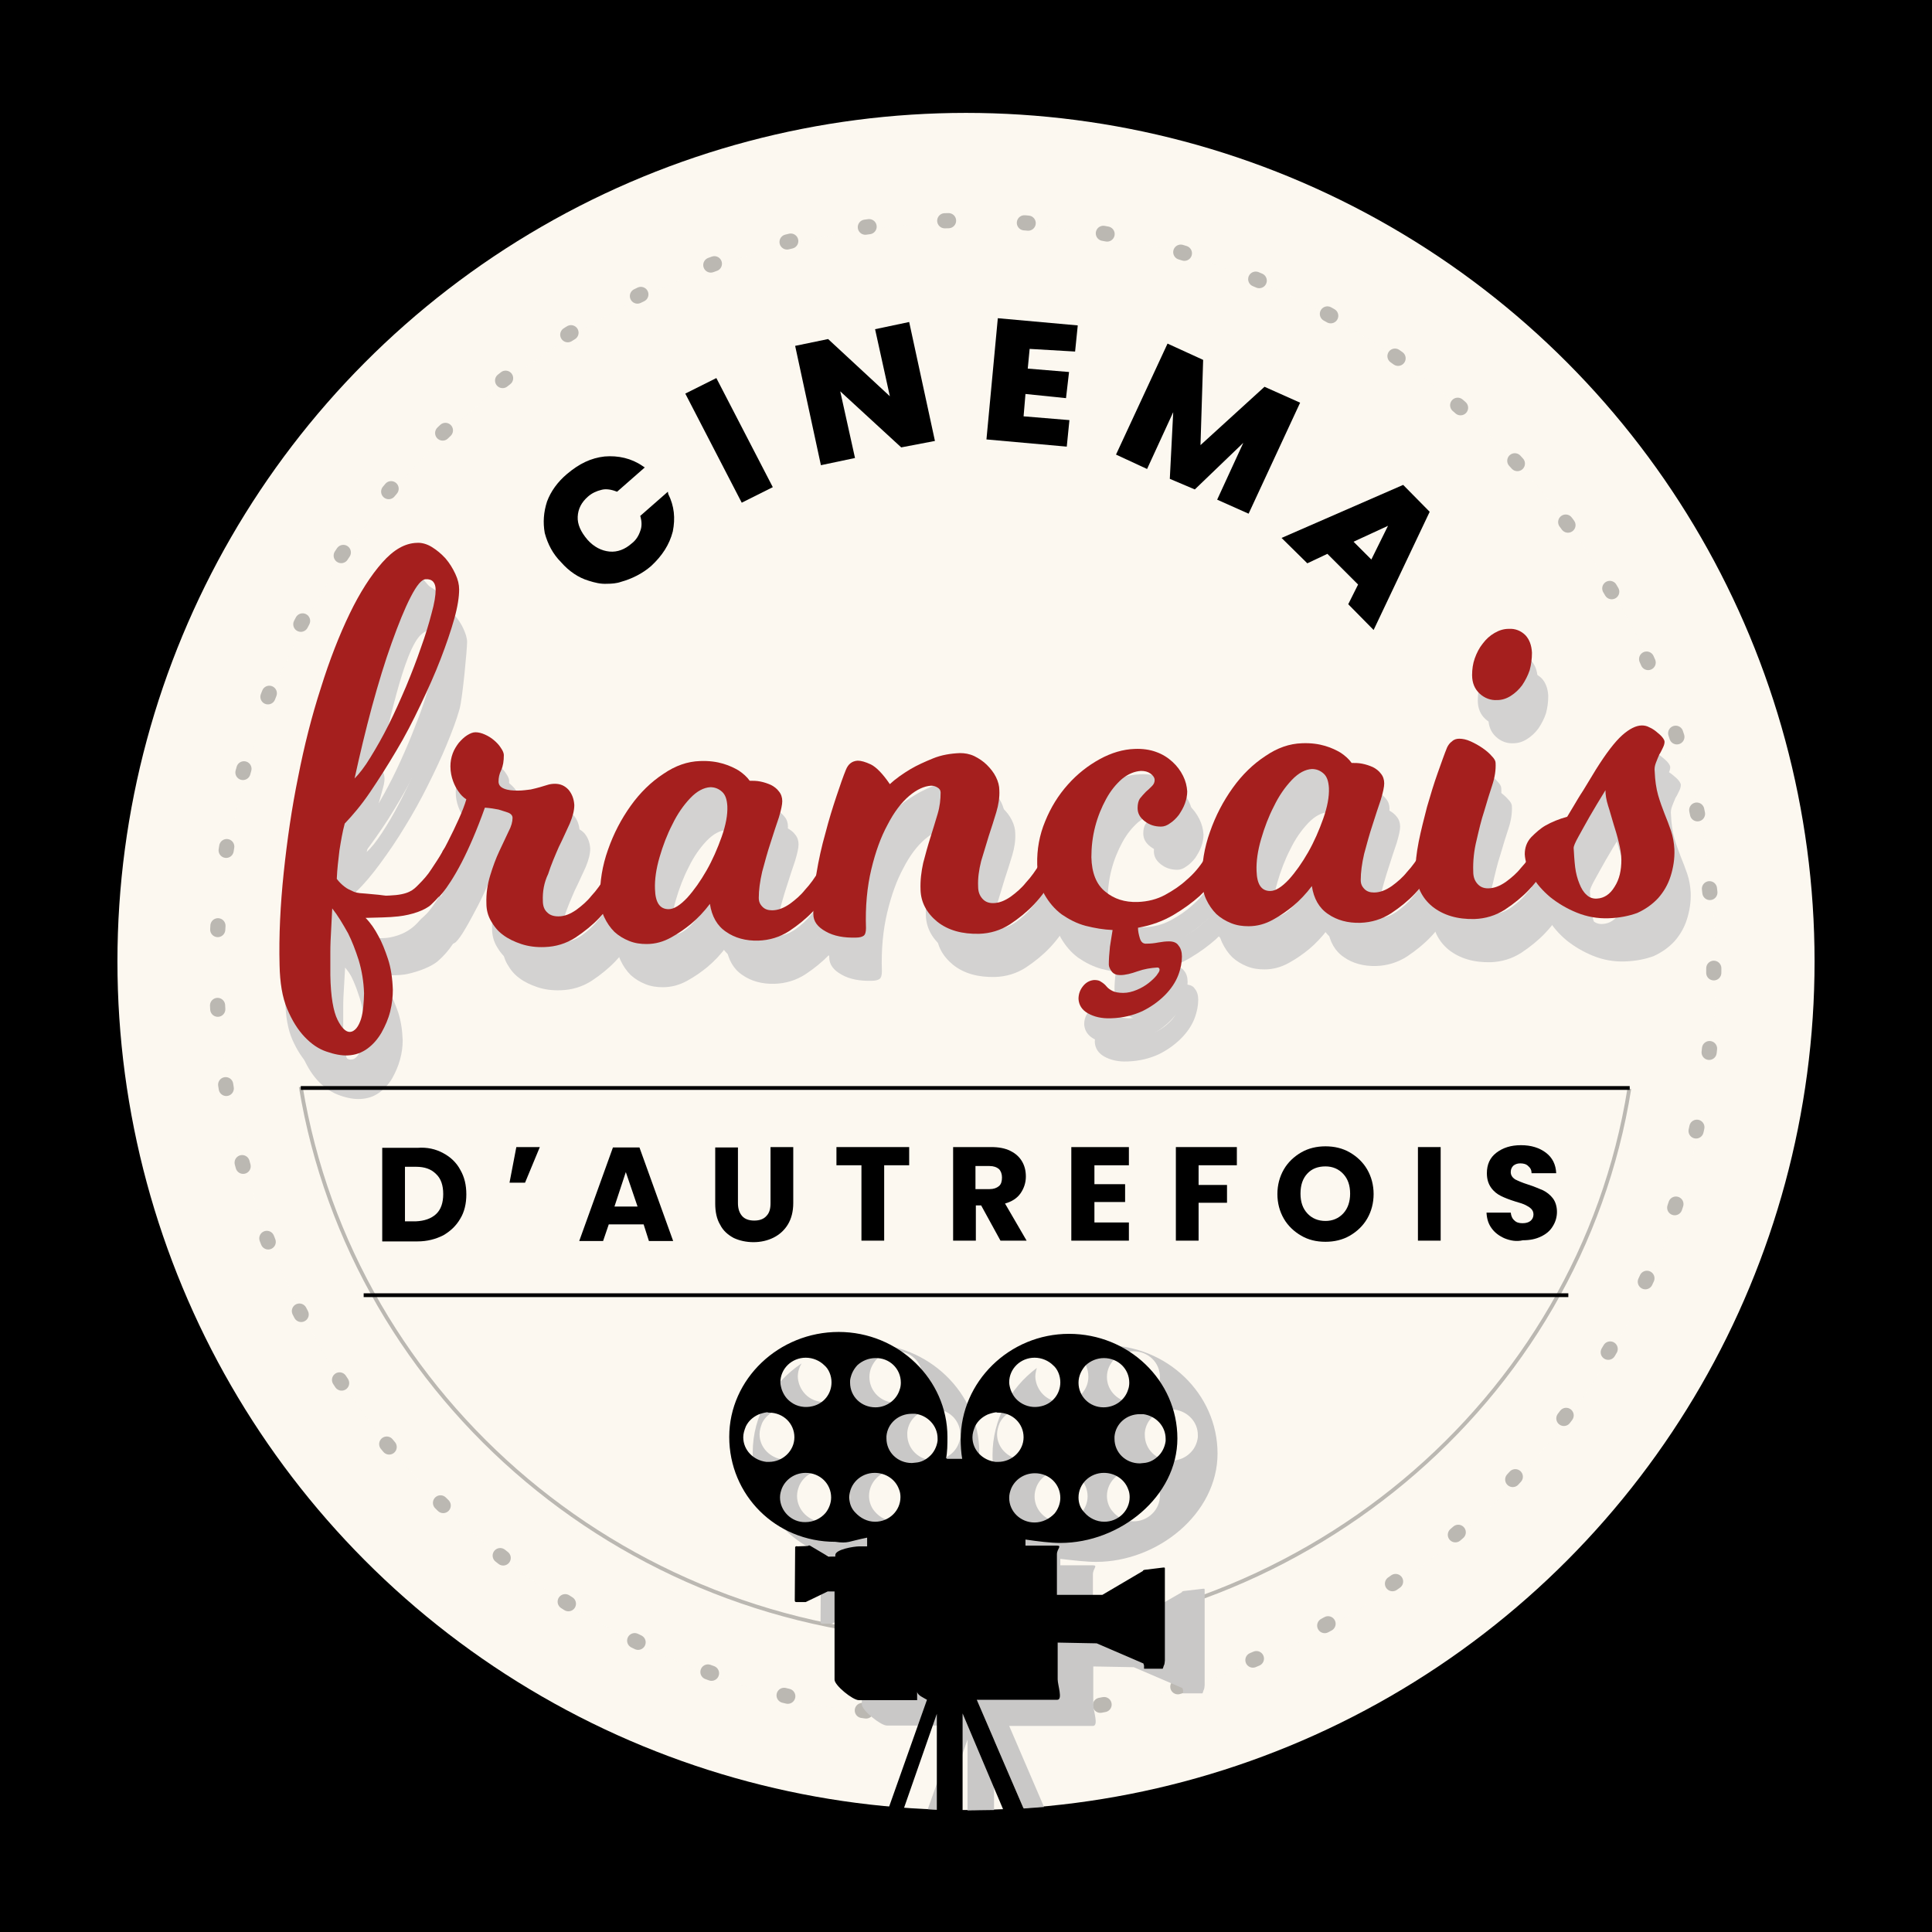 <?xml version="1.0" encoding="utf-8"?>
<!-- Generator: Adobe Illustrator 24.0.0, SVG Export Plug-In . SVG Version: 6.00 Build 0)  -->
<svg version="1.1" id="Calque_1" xmlns="http://www.w3.org/2000/svg" xmlns:xlink="http://www.w3.org/1999/xlink" x="0px" y="0px"
	 viewBox="0 0 510 510" style="enable-background:new 0 0 510 510;" xml:space="preserve">
<rect x="0" y="0" width="510" height="510" fill="#808080" stroke="none"/>
<style type="text/css">
	.st0{fill:#FCF8F0;}
	.st1{opacity:0.26;}
	.st2{fill:none;stroke:#000000;stroke-width:4;stroke-linecap:round;stroke-linejoin:round;stroke-dasharray:1.002,20.038;}
	.st3{opacity:0.26;fill:none;stroke:#000000;stroke-miterlimit:10;enable-background:new    ;}
	.st4{fill:none;stroke:#000000;stroke-miterlimit:10;}
	.st5{fill:#D3D2D1;}
	.st6{fill:#A51F1E;}
	.st7{fill:#C9C8C7;}
</style>
<polygon points="-87.1,-39.5 633.8,-40.7 633.8,568.2 -87.1,569.4 "/>
<g id="BACKGROUND">
</g>
<circle cx="254.8" cy="253.8" r="254"/>
<circle class="st0" cx="255" cy="253.8" r="224"/>
<g>
	<g class="st1">
		<circle class="st0" cx="255.4" cy="256.4" r="197.6"/>
		<circle class="st2" cx="254.8" cy="255.8" r="197.6"/>
	</g>
	<path class="st3" d="M430.1,287.4c-13.2,82.7-87,145.2-175.3,145.2c-88.4,0-161.8-63.1-175.4-145.7"/>
	<path class="st3" d="M81.4,281.2"/>
	<path class="st3" d="M254.8,78.8"/>
	<g>
		<g>
			<path d="M117,304.4c1.9,1,3.5,2.5,4.5,4.4c1.1,1.9,1.6,4,1.6,6.5c0,2.4-0.5,4.6-1.6,6.4c-1.1,1.9-2.6,3.3-4.5,4.4
				c-2,1-4.2,1.6-6.8,1.6h-9.3V303h9.3C112.7,302.8,115,303.3,117,304.4z M115.1,320.5c1.3-1.2,1.9-3,1.9-5.3s-0.6-4.1-1.9-5.3
				c-1.3-1.3-3-1.9-5.3-1.9h-2.9v14.4h2.9C112,322.3,113.8,321.7,115.1,320.5z"/>
			<path d="M136.3,302.8h6.2l-3.9,9.4h-4.1L136.3,302.8z"/>
			<path d="M169.9,323.2h-9.2l-1.5,4.4h-6.3l8.9-24.7h7l8.9,24.7h-6.4L169.9,323.2z M168.3,318.5l-3.1-9.1l-3,9.1H168.3z"/>
			<path d="M194.8,302.8v14.8c0,1.5,0.4,2.6,1.1,3.4c0.7,0.8,1.8,1.2,3.2,1.2s2.5-0.4,3.2-1.2c0.8-0.8,1.1-1.9,1.1-3.4v-14.8h6v14.8
				c0,2.2-0.5,4.1-1.4,5.6s-2.2,2.7-3.8,3.5s-3.4,1.2-5.3,1.2c-1.9,0-3.7-0.4-5.2-1.1c-1.5-0.8-2.8-1.9-3.6-3.5
				c-0.9-1.5-1.3-3.4-1.3-5.6v-14.8h6V302.8z"/>
			<path d="M240,302.8v4.8h-6.6v19.9h-6v-19.9h-6.6v-4.8H240z"/>
			<path d="M264.1,327.5l-5.1-9.3h-1.4v9.3h-6v-24.7h10.1c1.9,0,3.6,0.3,5,1s2.4,1.6,3.1,2.8c0.7,1.2,1,2.5,1,4
				c0,1.6-0.5,3.1-1.4,4.4s-2.3,2.2-4.1,2.7l5.7,9.8L264.1,327.5L264.1,327.5z M257.5,313.9h3.7c1.1,0,1.9-0.3,2.5-0.8
				s0.8-1.3,0.8-2.3c0-0.9-0.3-1.7-0.8-2.2c-0.6-0.5-1.4-0.8-2.5-0.8h-3.7V313.9z"/>
			<path d="M288.9,307.6v5h8.1v4.7h-8.1v5.4h9.1v4.8h-15.2v-24.7H298v4.8L288.9,307.6L288.9,307.6z"/>
			<path d="M326.5,302.8v4.8h-10.1v5.2h7.5v4.7h-7.5v10h-6v-24.7H326.5z"/>
			<path d="M343.5,326.2c-1.9-1.1-3.5-2.6-4.6-4.5s-1.7-4.1-1.7-6.5s0.6-4.6,1.7-6.5s2.7-3.4,4.6-4.5s4.1-1.6,6.4-1.6
				s4.5,0.5,6.4,1.6s3.5,2.6,4.6,4.5s1.7,4.1,1.7,6.5s-0.6,4.6-1.7,6.5s-2.7,3.4-4.6,4.5s-4.1,1.6-6.4,1.6
				C347.5,327.8,345.4,327.3,343.5,326.2z M354.6,320.3c1.2-1.3,1.8-3.1,1.8-5.2c0-2.2-0.6-3.9-1.8-5.2c-1.2-1.3-2.8-2-4.7-2
				c-2,0-3.6,0.6-4.8,1.9c-1.2,1.3-1.8,3-1.8,5.3c0,2.2,0.6,3.9,1.8,5.2c1.2,1.3,2.8,2,4.8,2C351.8,322.3,353.4,321.6,354.6,320.3z"
				/>
			<path d="M380.3,302.8v24.7h-6v-24.7H380.3z"/>
			<path d="M397.2,326.9c-1.4-0.6-2.6-1.5-3.4-2.6c-0.9-1.2-1.3-2.5-1.4-4.2h6.4c0.1,0.9,0.4,1.6,1,2.1c0.5,0.5,1.2,0.7,2.1,0.7
				s1.6-0.2,2.1-0.6s0.8-1,0.8-1.7c0-0.6-0.2-1.1-0.6-1.5s-0.9-0.7-1.5-1s-1.5-0.6-2.6-0.9c-1.6-0.5-2.9-1-3.9-1.5s-1.9-1.2-2.6-2.2
				s-1.1-2.2-1.1-3.8c0-2.3,0.8-4.1,2.5-5.4s3.8-2,6.5-2s4.9,0.7,6.6,2s2.6,3.1,2.7,5.4h-6.5c0-0.8-0.3-1.4-0.9-1.9
				c-0.5-0.5-1.2-0.7-2.1-0.7c-0.7,0-1.3,0.2-1.8,0.6c-0.4,0.4-0.7,0.9-0.7,1.7c0,0.8,0.4,1.4,1.1,1.9c0.8,0.4,1.9,0.9,3.5,1.4
				s2.9,1.1,3.9,1.5c1,0.5,1.9,1.2,2.6,2.1s1.1,2.2,1.1,3.6s-0.4,2.7-1.1,3.8c-0.7,1.2-1.8,2.1-3.1,2.7c-1.4,0.7-3,1-4.8,1
				C400.3,327.8,398.7,327.5,397.2,326.9z"/>
		</g>
	</g>
</g>
<g>
	<line class="st4" x1="96" y1="341.9" x2="414" y2="341.9"/>
</g>
<g>
	<path d="M176.3,129.8l-7.3,6.4l0.1,0.3c0.3,1.1,0.4,2.5-0.1,3.7c-0.4,1.2-1.1,2.4-2.3,3.3c-1.7,1.5-3.7,2.3-5.8,2.1
		c-2.1-0.2-4.1-1.2-5.8-3.1c-1.8-2.1-2.7-4.1-2.6-6.1c0.1-2.1,1-3.8,2.7-5.3c1-0.9,2.3-1.5,3.6-1.8c1.1-0.3,2.5-0.1,3.8,0.4l0.3,0.1
		l7.3-6.4l-0.6-0.4c-2.9-2-6.4-2.8-10-2.5c-3.6,0.4-6.7,1.9-9.9,4.6c-2.5,2.1-4.3,4.6-5.3,7.3c-0.9,2.8-1.1,5.5-0.6,8.3l0,0
		c0.8,3,2.2,5.6,4.3,7.7c2.1,2.4,4.6,4.1,7.3,4.9c1.6,0.5,3.1,0.9,4.9,0.8c1.1,0,2.5-0.1,3.6-0.5c2.9-0.8,5.7-2.2,8-4.2
		c2.9-2.7,4.8-5.6,5.7-9.1c0.7-3.5,0.4-6.7-1.2-9.9L176.3,129.8z"/>
	<polygon points="180.9,103.9 195.8,132.7 204,128.6 189.1,99.8 	"/>
	<polygon points="231,86.9 234.9,104.6 218.6,89.5 209.9,91.3 216.7,122.8 225.7,120.9 221.8,103.3 237.9,118.1 246.8,116.4 240,85 
			"/>
	<polygon points="260.4,116 281.6,117.9 282.3,110.9 270.2,109.9 270.7,104 281.4,105.1 282.2,98.2 271.3,97.3 271.8,92.1 
		283.8,92.8 284.5,85.9 263.4,84 	"/>
	<polygon points="333.8,102.1 316.9,117.5 317.6,95 308.2,90.7 294.6,120 302.8,123.8 309.7,108.8 308.8,126.4 315.4,129.2 
		328.2,116.9 321.3,131.9 329.6,135.6 343.2,106.3 	"/>
	<path d="M370.4,128l-32.1,14l6.8,6.7l5.3-2.5l8.1,8.1l-2.6,5.2l6.7,6.8l14.8-31.2L370.4,128z M357.3,143l9.1-4.2l-4.4,8.9
		L357.3,143z"/>
</g>
<path class="st3" d="M396.6,281.9"/>
<g>
	<g>
		<path class="st5" d="M122,245.3c-0.7,1.2-1.6,2.6-2.6,4.1s-2.3,3-3.8,4.3s-4.5,2.6-8,3.4c-2.3,0.5-5.3,0.3-8.1,0.4
			c1.2,1.2,2.3,2.6,3.2,4.3c0.9,1.4,1.6,3.2,2.4,5.4c0.7,2.2,1.1,4.6,1.2,7.4c0,1.6-0.2,3.3-0.7,5.1c-0.5,1.8-1.2,3.4-2.1,5
			c-0.9,1.5-2.1,2.8-3.5,3.8s-3,1.5-4.8,1.6c-1.6,0.1-3.4-0.2-5.4-0.9c-2-0.7-3.8-1.8-5.5-3.5s-3.1-3.9-4.3-6.6
			c-1.2-2.7-1.8-6.2-1.9-10.3c-0.2-6.9,0.2-14.2,1-21.8s2-15.1,3.5-22.4c1.5-7.3,3.4-14.3,5.6-21c2.2-6.6,4.6-12.5,7.1-17.5
			c2.6-5,6.6-12.7,7.9-16.6c2.9-8.5,6.9-12.9,9.7-13c1.3,0,2.4,2.4,3.6,3.1c1.2,0.7,2.4,1.6,3.4,2.7c1,1.1,1.8,2.3,2.4,3.6
			s1,2.5,1,3.6c0,1.8-1.2,14.9-2,17.7c-0.8,2.9-2,6-3.4,9.4s-3.1,7-5,10.8s-3.9,7.4-6,10.8c-2.1,3.5-4.3,6.7-6.5,9.7
			s-4.3,5.5-6.3,7.4c-0.6,2-1,4.1-1.3,6.3s-0.5,4.5-0.6,6.7c0.5,0.8,1.2,1.4,1.9,1.9c0.6,0.4,1.4,0.8,2.3,1.1c0.9,0.4,1.3,1.1,2.5,1
			c1.9-0.1,4.9,0.1,6.6-0.2c3.5-0.6,5.6-2.1,6.8-3.2c1.2-1.1,1.1-1.3,2.4-2.4c1.8-1.6,3.2-4,4-5.2c0.1-0.3,0.5,0.1,0.8-0.3
			c0.1-0.2-0.3,0.2,0,0s0.6-1.6,1-1.6c0.6,0,1.1,0.2,1.6,0.7s0.8,1.1,0.8,1.8c0,0.3,0,0.7-0.1,1s-0.2,0.6-0.4,1
			C122.3,244.5,122.1,244.9,122,245.3z M91.1,255.4c-0.1,1.7-0.2,3.5-0.3,5.3c-0.1,1.5-0.2,3.2-0.2,5.1c0,1.8,0,3.6,0,5.3
			c0.1,5.1,0.7,8.5,1.8,10.5c1.1,1.9,2.1,2.9,3,2.8c0.7,0,1.2-0.3,1.7-0.9s0.8-1.3,1.1-2.2c0.3-0.9,0.5-1.8,0.6-2.9s0.2-2.1,0.1-3.2
			c-0.1-2.7-0.5-5.3-1.4-7.8c-0.8-2.5-1.7-4.6-2.7-6.3C93.8,259.1,92.5,257.1,91.1,255.4z M116.8,180.4c0-1.7,0-13.3-1.6-13.2
			c-1,0-1.4-1.8-3.8,0.1c-5,3.9-9.3,27.5-10.9,32c-1.6,4.4,2.2,3.1,0.6,8.7c-1.6,5.6-3,11.2-4.3,16.9c1.2-1.1,2.5-2.7,4-5
			s3-4.8,4.5-7.7c1.5-2.8,2.9-5.8,4.3-9s2.6-6.2,3.7-9.1c1.1-2.9,2-5.6,2.6-8C116.5,183.6,116.8,181.7,116.8,180.4z"/>
		<path class="st5" d="M147.6,249.2c0,1.4,0.4,2.4,1.2,3.1c0.7,0.7,1.7,1,2.9,1c1.6,0,3.1-0.6,4.7-1.7c1.5-1.1,2.9-2.3,4-3.7
			c1.4-1.5,2.6-3.2,3.8-5.2c0.1-0.2,0.3-0.5,0.6-0.9c0.2-0.2,0.4-0.3,0.7-0.6c0.3-0.2,0.7-0.3,1.1-0.3c0.6,0,1.2,0.2,1.7,0.7
			s0.8,1,0.8,1.6c0,0.3,0,0.6-0.2,0.9c-0.1,0.3-0.2,0.6-0.4,0.9c-0.2,0.3-0.3,0.7-0.4,1.1c-1.7,2.8-3.5,5.4-5.6,7.6
			c-1.8,1.9-3.9,3.6-6.3,5.2c-2.5,1.6-5.2,2.4-8.1,2.5c-2.3,0.1-4.4-0.2-6.2-0.8c-1.8-0.6-3.5-1.4-4.8-2.4c-1.4-1-2.4-2.3-3.2-3.7
			s-1.2-2.9-1.2-4.6c-0.1-2.6,0.3-5.1,1-7.4c0.7-2.3,1.5-4.5,2.4-6.4s1.7-3.6,2.4-5.1c0.8-1.5,1.1-2.7,1.1-3.7
			c0-0.6-0.4-1.1-1.2-1.4c-0.8-0.3-1.6-0.5-2.5-0.8c-1-0.2-2.2-0.4-3.6-0.5c-2.1,5.9-4.2,10.7-6.1,14.4c-2,3.8-3.5,6.6-4.8,8.4
			c-0.2,0.2-0.4,0.6-0.9,1.1c-0.4,0.5-1,0.7-1.7,0.8c-0.6,0-1.2-0.2-1.7-0.7s-0.8-1.1-0.8-1.7c0-0.6,0.1-1.1,0.5-1.6
			c0.3-0.5,0.6-1,0.7-1.3c1.1-1.6,2.6-4.2,4.5-7.7s3.7-8.1,5.3-13.8c-0.8-0.5-1.5-1.2-2.1-2.1c-0.5-0.7-1-1.6-1.4-2.7
			c-0.4-1.1-0.7-2.4-0.7-3.9c0-1.2,0.2-2.3,0.6-3.4c0.4-1.1,1-2,1.6-2.8c0.7-0.8,1.4-1.5,2.2-2c0.8-0.5,1.5-0.8,2.2-0.8
			c0.8,0,1.6,0.2,2.5,0.6c0.9,0.4,1.7,0.9,2.4,1.5s1.3,1.2,1.8,2c0.5,0.7,0.8,1.4,0.8,1.9c0,1.6-0.2,2.9-0.7,4c-0.5,1-0.7,2-0.7,3
			c0,0.9,0.5,1.5,1.5,1.9s2.2,0.5,3.6,0.5c1.3,0,2.5-0.2,3.4-0.3c0.9-0.2,1.7-0.4,2.4-0.6c0.7-0.2,1.4-0.4,2-0.6
			c0.6-0.2,1.3-0.3,2-0.3c1.4,0,2.6,0.5,3.6,1.6c0.9,1.1,1.4,2.4,1.5,4c0,1.4-0.4,3-1.2,4.9c-0.9,1.9-1.8,4-2.9,6.2
			c-1,2.3-2,4.6-2.8,7.1C147.9,244.4,147.5,246.8,147.6,249.2z"/>
		<path class="st5" d="M224.5,244.4c-1.7,2.8-3.5,5.4-5.6,7.6c-1.8,1.9-3.9,3.6-6.3,5.2c-2.5,1.6-5.2,2.4-8.1,2.5
			c-3.3,0.1-6.2-0.7-8.5-2.3c-2.4-1.6-3.8-4.1-4.3-7.4c-1.5,2-3.2,3.8-5,5.3c-1.6,1.3-3.3,2.5-5.3,3.6c-2,1.1-4.1,1.7-6.4,1.7
			c-1.6,0-3.1-0.2-4.6-0.8c-1.5-0.6-2.8-1.4-3.9-2.4c-1.1-1.1-2-2.4-2.7-3.9s-1-3.1-1.1-5c-0.1-4.3,0.6-8.6,2.1-12.8
			c1.5-4.3,3.5-8.1,6-11.6s5.4-6.3,8.6-8.4c3.2-2.2,6.4-3.3,9.7-3.4c2.4-0.1,4.4,0.2,6.1,0.7c1.7,0.5,3.1,1.2,4.1,1.8
			c1.2,0.8,2.2,1.7,2.9,2.7c0.9,0,1.8,0,2.8,0.2s1.9,0.5,2.8,0.9c0.8,0.4,1.6,1,2.1,1.7c0.6,0.7,0.9,1.6,0.9,2.6
			c0,0.9-0.3,2.3-0.9,4.3c-0.7,2-1.4,4.2-2.2,6.7c-0.8,2.4-1.5,5-2.2,7.6c-0.6,2.6-0.9,4.9-0.9,6.9c0,1,0.3,1.7,1,2.4
			c0.6,0.6,1.4,0.9,2.5,0.9c1.6,0,3.1-0.6,4.7-1.7c1.5-1.1,2.9-2.3,4-3.7c1.4-1.5,2.6-3.2,3.8-5.2c0.1-0.2,0.3-0.5,0.6-0.9
			c0.2-0.2,0.4-0.3,0.7-0.6c0.3-0.2,0.7-0.3,1.1-0.3c0.6,0,1.2,0.2,1.7,0.7s0.8,1,0.8,1.6c0,0.3,0,0.6-0.2,0.9
			c-0.1,0.3-0.2,0.6-0.4,0.9C224.8,243.6,224.7,244,224.5,244.4z M196.3,224.1c-0.1-1.7-0.5-3-1.4-3.8s-1.9-1.2-3.1-1.2
			c-1.7,0.1-3.5,1-5.3,2.9s-3.4,4.2-4.7,6.9c-1.4,2.7-2.5,5.6-3.4,8.7c-0.9,3.1-1.3,5.9-1.2,8.4c0.1,3.6,1.3,5.3,3.6,5.3
			c1.4,0,3-1,4.9-3c1.8-2,3.5-4.4,5.1-7.2s2.9-5.8,4-8.9C195.9,229.1,196.4,226.4,196.3,224.1z"/>
		<path class="st5" d="M262.4,245.4c0,1.4,0.4,2.4,1.1,3.2s1.6,1.2,2.8,1.2c1.6,0,3.1-0.6,4.7-1.7c1.5-1.1,2.9-2.3,4-3.7
			c1.4-1.5,2.6-3.2,3.8-5.2c0.1-0.2,0.3-0.5,0.6-0.9c0.2-0.2,0.4-0.3,0.7-0.6c0.3-0.2,0.7-0.3,1.1-0.3c0.6,0,1.2,0.2,1.7,0.7
			s0.8,1,0.8,1.6c0,0.3,0,0.6-0.2,0.9c-0.1,0.3-0.2,0.6-0.4,0.9c-0.2,0.3-0.3,0.7-0.4,1.1c-1.7,2.8-3.5,5.4-5.6,7.6
			c-1.8,1.9-3.9,3.6-6.3,5.2c-2.5,1.6-5.2,2.4-8.1,2.5c-4.5,0.1-8.2-0.9-11.1-3.2c-2.8-2.3-4.3-5.1-4.4-8.4
			c-0.1-2.5,0.2-4.8,0.7-7.1c0.6-2.3,1.2-4.5,1.9-6.7s1.3-4.2,1.9-6.2c0.6-2,0.8-3.9,0.8-5.7c0-0.6-0.3-1-0.8-1.3s-1-0.5-1.7-0.5
			c-1.8,0.1-3.8,1-5.8,2.7c-2.1,1.8-4,4.3-5.7,7.6c-1.8,3.3-3.2,7.2-4.3,11.8s-1.6,9.8-1.4,15.5c0,1-0.2,1.7-0.6,2
			c-0.4,0.3-1.1,0.5-2,0.5c-3.2,0.1-5.9-0.4-8-1.6c-2.2-1.2-3.3-2.7-3.3-4.6c-0.1-3.3,0.2-6.9,0.8-10.6c0.6-3.7,1.4-7.3,2.4-10.8
			c0.9-3.5,1.9-6.7,2.9-9.7s1.8-5.3,2.5-7c0.6-1.5,1.6-2.3,3.1-2.4c0.9,0,2,0.3,3.5,1c1.4,0.7,3.1,2.4,5,5.2c1.6-1.5,3.5-2.8,5.5-4
			c1.7-1,3.7-1.9,5.9-2.8c2.2-0.9,4.6-1.3,7.1-1.4c1.3,0,2.5,0.2,3.8,0.8c1.2,0.6,2.4,1.4,3.3,2.3c1,1,1.8,2,2.4,3.2
			s0.9,2.4,0.9,3.5c0.1,1.8-0.2,3.8-0.8,5.8c-0.6,2-1.3,4.2-2,6.3c-0.7,2.2-1.3,4.4-2,6.6C262.7,241.1,262.4,243.3,262.4,245.4z"/>
		<path class="st5" d="M326.8,241.4c-1.7,2.3-3.6,4.4-5.8,6.5c-1.9,1.7-4.2,3.4-6.9,5c-2.7,1.6-5.9,2.8-9.4,3.4
			c0,0.9,0.2,1.8,0.5,2.8s0.9,1.5,1.8,1.4c1,0,2-0.1,3-0.3c1.1-0.2,2-0.3,2.9-0.3c1.1,0,2,0.3,2.5,1.1c0.6,0.7,0.9,1.7,0.9,2.9
			c0,1.5-0.3,3.2-1,5s-1.9,3.6-3.5,5.2s-3.5,3-5.9,4.2c-2.4,1.1-5.1,1.8-8.3,1.9c-2.5,0.1-4.5-0.4-6.1-1.3s-2.4-2.2-2.5-3.8
			c0-1.3,0.4-2.4,1.2-3.4c0.8-1,1.8-1.5,2.9-1.6c0.8,0,1.4,0.1,1.9,0.5c0.5,0.3,1,0.7,1.4,1.2s1,0.9,1.6,1.2
			c0.6,0.3,1.6,0.5,2.8,0.5c1.2,0,2.4-0.3,3.6-0.8s2.2-1.1,3.1-1.8c0.9-0.7,1.6-1.4,2.1-2c0.5-0.7,0.8-1.1,0.8-1.5s-0.2-0.6-0.6-0.6
			c-1.7,0.1-3.5,0.4-5.2,1s-3.2,1-4.6,1c-1,0-1.7-0.3-2.2-0.9c-0.5-0.7-0.8-1.3-0.8-1.9c0-1.3,0.1-2.8,0.3-4.7
			c0.3-1.8,0.5-3.3,0.7-4.4c-2.4-0.1-4.7-0.5-7.1-1.1c-2.3-0.6-4.4-1.7-6.3-3c-1.9-1.4-3.4-3.2-4.6-5.3c-1.2-2.2-1.8-4.8-1.9-7.9
			c-0.1-4,0.6-7.8,2.1-11.4c1.5-3.7,3.5-6.9,6-9.7s5.3-5,8.4-6.7s6.2-2.6,9.2-2.7c2.1-0.1,4.1,0.2,5.7,0.8c1.7,0.6,3.1,1.5,4.3,2.6
			c1.2,1.1,2.1,2.3,2.8,3.7c0.7,1.4,1,2.7,1.1,4.1c0,1-0.2,2.1-0.6,3.2c-0.4,1.1-1,2.1-1.6,3c-0.7,0.9-1.4,1.6-2.3,2.2
			c-0.8,0.6-1.6,0.9-2.4,0.9c-1.6,0-3-0.4-4.3-1.4s-1.9-2.1-1.9-3.5c0-1,0.2-1.9,0.6-2.5c0.5-0.6,1-1.2,1.6-1.8
			c0.6-0.5,1.1-1,1.6-1.5s0.7-1,0.7-1.6s-0.4-1.2-1.1-1.7s-1.5-0.7-2.5-0.7c-1.7,0.1-3.4,0.8-5,2.1c-1.6,1.4-3,3.1-4.2,5.3
			s-2.2,4.6-2.9,7.3c-0.7,2.7-1,5.4-1,8.1c0.1,4.1,1.3,7.2,3.7,9.1c2.3,1.9,5.1,2.8,8.5,2.7c2.7-0.1,5.1-0.7,7.3-1.9
			c2.2-1.2,4.1-2.5,5.6-3.9c1.9-1.6,3.5-3.5,4.8-5.6c0.2-0.2,0.4-0.5,0.7-0.9c0.2-0.2,0.5-0.4,0.8-0.6c0.3-0.2,0.7-0.3,1.1-0.3
			c0.7,0,1.3,0.2,1.8,0.7s0.7,1,0.8,1.6c0,0.3-0.1,0.6-0.2,0.9c-0.2,0.3-0.3,0.6-0.5,0.9C327.1,240.6,326.9,241,326.8,241.4z"/>
		<path class="st5" d="M383.3,239.7c-1.7,2.8-3.5,5.4-5.6,7.6c-1.8,1.9-3.9,3.6-6.3,5.2c-2.5,1.6-5.2,2.4-8.1,2.5
			c-3.3,0.1-6.2-0.7-8.5-2.3c-2.4-1.6-3.8-4.1-4.3-7.4c-1.5,2-3.2,3.8-5,5.3c-1.6,1.3-3.3,2.5-5.3,3.6s-4.1,1.7-6.4,1.7
			c-1.6,0-3.1-0.2-4.6-0.8s-2.8-1.4-3.9-2.4c-1.1-1.1-2-2.4-2.7-3.9s-1-3.1-1.1-5c-0.1-4.3,0.6-8.6,2.1-12.8c1.5-4.3,3.5-8.1,6-11.6
			s5.4-6.3,8.6-8.4c3.2-2.2,6.4-3.3,9.7-3.4c2.4-0.1,4.4,0.2,6.1,0.7s3.1,1.2,4.1,1.8c1.2,0.8,2.2,1.7,2.9,2.7c0.9,0,1.8,0,2.8,0.2
			s1.9,0.5,2.8,0.9c0.8,0.4,1.6,1,2.1,1.7c0.6,0.7,0.9,1.6,0.9,2.6c0,0.9-0.3,2.3-0.9,4.3c-0.7,2-1.4,4.2-2.2,6.7
			c-0.8,2.4-1.5,5-2.2,7.6c-0.6,2.6-0.9,4.9-0.9,6.9c0,1,0.3,1.7,1,2.4c0.6,0.6,1.4,0.9,2.5,0.9c1.6,0,3.1-0.6,4.7-1.7
			c1.5-1.1,2.9-2.3,4-3.7c1.4-1.5,2.6-3.2,3.8-5.2c0.1-0.2,0.3-0.5,0.6-0.9c0.2-0.2,0.4-0.3,0.7-0.6c0.3-0.2,0.7-0.3,1.1-0.3
			c0.6,0,1.2,0.2,1.7,0.7s0.8,1,0.8,1.6c0,0.3,0,0.6-0.2,0.9c-0.1,0.3-0.2,0.6-0.4,0.9C383.6,238.9,383.5,239.3,383.3,239.7z
			 M355.1,219.4c-0.1-1.7-0.5-3-1.4-3.8s-1.9-1.2-3.1-1.2c-1.7,0.1-3.5,1-5.3,2.9s-3.4,4.2-4.7,6.9c-1.4,2.7-2.5,5.6-3.4,8.7
			c-0.9,3.1-1.3,5.9-1.2,8.4c0.1,3.6,1.3,5.3,3.6,5.3c1.4,0,3-1,4.9-3c1.8-2,3.5-4.4,5.1-7.2s2.9-5.8,4-8.9S355.2,221.7,355.1,219.4
			z"/>
		<path class="st5" d="M393.2,241.5c0,1.4,0.4,2.4,1.1,3.2s1.6,1.2,2.8,1.2c1.6,0,3.1-0.6,4.7-1.7c1.5-1.1,2.9-2.3,4-3.7
			c1.4-1.5,2.6-3.2,3.8-5.2c0.1-0.2,0.3-0.5,0.6-0.9c0.2-0.2,0.4-0.3,0.7-0.6c0.3-0.2,0.7-0.3,1.1-0.3c0.6,0,1.2,0.2,1.7,0.7
			s0.8,1,0.8,1.6c0,0.3,0,0.6-0.2,0.9c-0.1,0.3-0.2,0.6-0.4,0.9c-0.2,0.3-0.3,0.7-0.4,1.1c-1.7,2.8-3.5,5.4-5.6,7.6
			c-1.8,1.9-3.9,3.6-6.3,5.2c-2.5,1.6-5.2,2.4-8.1,2.5c-4.5,0.1-8.2-1-11.1-3.3c-2.8-2.3-4.3-5.5-4.4-9.3c-0.1-2.1,0.2-4.7,0.8-7.8
			c0.6-3,1.4-6.1,2.2-9.2c0.9-3.1,1.8-6.1,2.8-8.9c1-2.8,1.8-5.1,2.5-6.8c0.3-0.6,0.7-1.2,1.3-1.6c0.5-0.5,1.2-0.7,1.9-0.7
			c0.9,0,1.9,0.2,3,0.7s2.2,1.1,3.2,1.8s1.8,1.4,2.4,2.1c0.7,0.7,1,1.3,1,1.8c0.1,1.8-0.2,3.8-0.9,5.9c-0.7,2.1-1.4,4.4-2.1,6.8
			c-0.8,2.4-1.4,5-2,7.6C393.3,235.9,393.1,238.7,393.2,241.5z M408.7,183.7c0,1.6-0.2,3.1-0.6,4.6c-0.5,1.5-1.2,2.8-2,4
			c-0.9,1.2-1.9,2.1-3,2.8s-2.3,1.1-3.6,1.1c-1.7,0.1-3.3-0.5-4.6-1.7c-1.3-1.2-2-2.8-2-4.9c0-1.5,0.2-3,0.7-4.4s1.2-2.8,2.1-3.9
			c0.9-1.2,1.9-2.1,3.1-2.8s2.4-1.1,3.8-1.1c1.7-0.1,3.2,0.5,4.4,1.7C408,180.2,408.6,181.7,408.7,183.7z"/>
		<path class="st5" d="M428.9,253.8c-2.9,0.1-5.7-0.4-8.4-1.5c-2.7-1.1-5-2.5-7-4.1c-2-1.7-3.6-3.5-4.8-5.6c-1.2-2-1.8-3.9-1.9-5.7
			c0-1.7,0.5-3.2,1.7-4.5c1.2-1.2,2.4-2.3,3.8-3.1c1.6-0.9,3.5-1.7,5.7-2.3c0.5-0.8,1.1-1.8,1.8-3c0.6-1,1.4-2.4,2.4-3.9
			c1-1.6,2.1-3.5,3.4-5.6c2.7-4.3,5-7.3,6.9-9s3.7-2.6,5.2-2.6c0.6,0,1.3,0.1,2,0.5c0.7,0.3,1.3,0.7,1.9,1.2s1.1,0.9,1.5,1.4
			s0.6,0.9,0.6,1.2c0,0.4-0.1,0.9-0.4,1.5s-0.6,1.3-1,1.9c-0.3,0.7-0.6,1.4-0.9,2.2s-0.4,1.5-0.3,2.3c0.1,2.4,0.4,4.4,0.9,6.2
			c0.5,1.7,1.1,3.4,1.7,4.9s1.2,3,1.7,4.5s0.8,3.1,0.9,4.9c0.1,2.5-0.3,4.9-1,7.1c-0.7,2.2-1.8,4.1-3.3,5.8
			c-1.5,1.6-3.3,2.9-5.5,3.9C434.3,253.2,431.8,253.7,428.9,253.8z M428.1,220c-1.6,2.6-3,4.9-4.2,7c-1.1,1.9-2,3.6-2.9,5.2
			c-0.9,1.6-1.3,2.6-1.3,3c0.1,1.7,0.2,3.4,0.4,5.1c0.2,1.6,0.6,3.1,1.1,4.3c0.5,1.3,1.1,2.3,1.9,3c0.7,0.7,1.7,1.1,2.8,1
			c1.8-0.1,3.4-1.1,4.6-3.1c1.3-2,1.8-4.4,1.8-7.1c0-1.5-0.3-3.1-0.7-4.7c-0.4-1.7-0.9-3.3-1.4-4.9c-0.5-1.6-0.9-3.2-1.4-4.7
			C428.3,222.5,428.1,221.2,428.1,220z"/>
	</g>
	<g>
		<path class="st5" d="M119.2,240.7c-0.7,1.2-1.6,2.6-2.6,4.1s-2.3,3-3.8,4.3s-4.5,2.6-8,3.4c-2.3,0.5-5.3,0.3-8.1,0.4
			c1.2,1.2,2.3,2.6,3.2,4.3c0.9,1.4,1.6,3.2,2.4,5.4c0.7,2.2,1.1,4.6,1.2,7.4c0,1.6-0.2,3.3-0.7,5.1c-0.5,1.8-1.2,3.4-2.1,5
			c-0.9,1.5-2.1,2.8-3.5,3.8s-3,1.5-4.8,1.6c-1.6,0.1-3.4-0.2-5.4-0.9c-2-0.7-3.8-1.8-5.5-3.5s-3.1-3.9-4.3-6.6
			c-1.2-2.7-1.8-6.2-1.9-10.3c-0.2-6.9,0.2-14.2,1-21.8s2-15.1,3.5-22.4c1.5-7.3,3.4-14.3,5.6-21c2.2-6.6,4.6-12.5,7.1-17.5
			c2.6-5,6.6-12.7,7.9-16.6c2.9-8.5,6.9-12.9,9.7-13c1.3,0,2.4,2.4,3.6,3.1c1.2,0.7,2.4,1.6,3.4,2.7c1,1.1,1.8,2.3,2.4,3.6
			s1,2.5,1,3.6c0,1.8-1.2,14.9-2,17.7c-0.8,2.9-2,6-3.4,9.4s-3.1,7-5,10.8s-3.9,7.4-6,10.8c-2.1,3.5-4.3,6.7-6.5,9.7
			s-4.3,5.5-6.3,7.4c-0.6,2-1,4.1-1.3,6.3s-0.5,4.5-0.6,6.7c0.5,0.8,1.2,1.4,1.9,1.9c0.6,0.4,1.4,0.8,2.3,1.1c0.9,0.4,1.3,1.1,2.5,1
			c1.9-0.1,4.9,0.1,6.6-0.2c3.5-0.6,5.6-2.1,6.8-3.2c1.2-1.1,1.1-1.3,2.4-2.4c1.8-1.6,3.2-4,4-5.2c0.1-0.3,0.5,0.1,0.8-0.3
			c0.1-0.2-0.3,0.2,0,0s0.6-1.6,1-1.6c0.6,0,1.1,0.2,1.6,0.7s0.8,1.1,0.8,1.8c0,0.3,0,0.7-0.1,1s-0.2,0.6-0.4,1
			C119.5,239.8,119.3,240.2,119.2,240.7z M88.3,250.7c-0.1,1.7-0.2,3.5-0.3,5.3c-0.1,1.5-0.2,3.2-0.2,5.1c0,1.8,0,3.6,0,5.3
			c0.1,5.1,0.7,8.5,1.8,10.5c1.1,1.9,2.1,2.9,3,2.8c0.7,0,1.2-0.3,1.7-0.9s0.8-1.3,1.1-2.2c0.3-0.9,0.5-1.8,0.6-2.9s0.2-2.1,0.1-3.2
			c-0.1-2.7-0.5-5.3-1.4-7.8c-0.8-2.5-1.7-4.6-2.7-6.3C91,254.4,89.7,252.4,88.3,250.7z M114,175.7c0-1.7,0-13.3-1.6-13.2
			c-1,0-1.4-1.8-3.8,0.1c-5,3.9-9.3,27.5-10.9,32c-1.6,4.4,2.2,3.1,0.6,8.7c-1.6,5.6-3,11.2-4.3,16.9c1.2-1.1,2.5-2.7,4-5
			s3-4.8,4.5-7.7c1.5-2.8,2.9-5.8,4.3-9s2.6-6.2,3.7-9.1c1.1-2.9,2-5.6,2.6-8C113.7,178.9,114,177,114,175.7z"/>
		<path class="st5" d="M144.8,244.5c0,1.4,0.4,2.4,1.2,3.1c0.7,0.7,1.7,1,2.9,1c1.6,0,3.1-0.6,4.7-1.7c1.5-1.1,2.9-2.3,4-3.7
			c1.4-1.5,2.6-3.2,3.8-5.2c0.1-0.2,0.3-0.5,0.6-0.9c0.2-0.2,0.4-0.3,0.7-0.6c0.3-0.2,0.7-0.3,1.1-0.3c0.6,0,1.2,0.2,1.7,0.7
			s0.8,1,0.8,1.6c0,0.3,0,0.6-0.2,0.9c-0.1,0.3-0.2,0.6-0.4,0.9c-0.2,0.3-0.3,0.7-0.4,1.1c-1.7,2.8-3.5,5.4-5.6,7.6
			c-1.8,1.9-3.9,3.6-6.3,5.2c-2.5,1.6-5.2,2.4-8.1,2.5c-2.3,0.1-4.4-0.2-6.2-0.8c-1.8-0.6-3.5-1.4-4.8-2.4c-1.4-1-2.4-2.3-3.2-3.7
			s-1.2-2.9-1.2-4.6c-0.1-2.6,0.3-5.1,1-7.4c0.7-2.3,1.5-4.5,2.4-6.4s1.7-3.6,2.4-5.1c0.8-1.5,1.1-2.7,1.1-3.7
			c0-0.6-0.4-1.1-1.2-1.4c-0.8-0.3-1.6-0.5-2.5-0.8c-1-0.2-2.2-0.4-3.6-0.5c-2.1,5.9-4.2,10.7-6.1,14.4c-2,3.8-3.5,6.6-4.8,8.4
			c-0.2,0.2-0.4,0.6-0.9,1.1c-0.4,0.5-1,0.7-1.7,0.8c-0.6,0-1.2-0.2-1.7-0.7s-0.8-1.1-0.8-1.7c0-0.6,0.1-1.1,0.5-1.6
			c0.3-0.5,0.6-1,0.7-1.3c1.1-1.6,2.6-4.2,4.5-7.7s3.7-8.1,5.3-13.8c-0.8-0.5-1.5-1.2-2.1-2.1c-0.5-0.7-1-1.6-1.4-2.7
			c-0.4-1.1-0.7-2.4-0.7-3.9c0-1.2,0.2-2.3,0.6-3.4c0.4-1.1,1-2,1.6-2.8c0.7-0.8,1.4-1.5,2.2-2c0.8-0.5,1.5-0.8,2.2-0.8
			c0.8,0,1.6,0.2,2.5,0.6c0.9,0.4,1.7,0.9,2.4,1.5s1.3,1.2,1.8,2c0.5,0.7,0.8,1.4,0.8,1.9c0,1.6-0.2,2.9-0.7,4c-0.5,1-0.7,2-0.7,3
			c0,0.9,0.5,1.5,1.5,1.9s2.2,0.5,3.6,0.5c1.3,0,2.5-0.2,3.4-0.3c0.9-0.2,1.7-0.4,2.4-0.6c0.7-0.2,1.4-0.4,2-0.6
			c0.6-0.2,1.3-0.3,2-0.3c1.4,0,2.6,0.5,3.6,1.6c0.9,1.1,1.4,2.4,1.5,4c0,1.4-0.4,3-1.2,4.9c-0.9,1.9-1.8,4-2.9,6.2
			c-1,2.3-2,4.6-2.8,7.1C145.1,239.7,144.7,242.1,144.8,244.5z"/>
		<path class="st5" d="M221.7,239.7c-1.7,2.8-3.5,5.4-5.6,7.6c-1.8,1.9-3.9,3.6-6.3,5.2c-2.5,1.6-5.2,2.4-8.1,2.5
			c-3.3,0.1-6.2-0.7-8.5-2.3c-2.4-1.6-3.8-4.1-4.3-7.4c-1.5,2-3.2,3.8-5,5.3c-1.6,1.3-3.3,2.5-5.3,3.6s-4.1,1.7-6.4,1.7
			c-1.6,0-3.1-0.2-4.6-0.8s-2.8-1.4-3.9-2.4c-1.1-1.1-2-2.4-2.7-3.9s-1-3.1-1.1-5c-0.1-4.3,0.6-8.6,2.1-12.8c1.5-4.3,3.5-8.1,6-11.6
			s5.4-6.3,8.6-8.4c3.2-2.2,6.4-3.3,9.7-3.4c2.4-0.1,4.4,0.2,6.1,0.7c1.7,0.5,3.1,1.2,4.1,1.8c1.2,0.8,2.2,1.7,2.9,2.7
			c0.9,0,1.8,0,2.8,0.2s1.9,0.5,2.8,0.9c0.8,0.4,1.6,1,2.1,1.7c0.6,0.7,0.9,1.6,0.9,2.6c0,0.9-0.3,2.3-0.9,4.3
			c-0.7,2-1.4,4.2-2.2,6.7c-0.8,2.4-1.5,5-2.2,7.6c-0.6,2.6-0.9,4.9-0.9,6.9c0,1,0.3,1.7,1,2.4c0.6,0.6,1.4,0.9,2.5,0.9
			c1.6,0,3.1-0.6,4.7-1.7c1.5-1.1,2.9-2.3,4-3.7c1.4-1.5,2.6-3.2,3.8-5.2c0.1-0.2,0.3-0.5,0.6-0.9c0.2-0.2,0.4-0.3,0.7-0.6
			c0.3-0.2,0.7-0.3,1.1-0.3c0.6,0,1.2,0.2,1.7,0.7s0.8,1,0.8,1.6c0,0.3,0,0.6-0.2,0.9c-0.1,0.3-0.2,0.6-0.4,0.9
			C222,239,221.9,239.3,221.7,239.7z M193.5,219.5c-0.1-1.7-0.5-3-1.4-3.8s-1.9-1.2-3.1-1.2c-1.7,0.1-3.5,1-5.3,2.9
			s-3.4,4.2-4.7,6.9c-1.4,2.7-2.5,5.6-3.4,8.7c-0.9,3.1-1.3,5.9-1.2,8.4c0.1,3.6,1.3,5.3,3.6,5.3c1.4,0,3-1,4.9-3
			c1.8-2,3.5-4.4,5.1-7.2s2.9-5.8,4-8.9C193.1,224.5,193.6,221.8,193.5,219.5z"/>
		<path class="st5" d="M259.6,240.7c0,1.4,0.4,2.4,1.1,3.2s1.6,1.2,2.8,1.2c1.6,0,3.1-0.6,4.7-1.7c1.5-1.1,2.9-2.3,4-3.7
			c1.4-1.5,2.6-3.2,3.8-5.2c0.1-0.2,0.3-0.5,0.6-0.9c0.2-0.2,0.4-0.3,0.7-0.6c0.3-0.2,0.7-0.3,1.1-0.3c0.6,0,1.2,0.2,1.7,0.7
			s0.8,1,0.8,1.6c0,0.3,0,0.6-0.2,0.9c-0.1,0.3-0.2,0.6-0.4,0.9c-0.2,0.3-0.3,0.7-0.4,1.1c-1.7,2.8-3.5,5.4-5.6,7.6
			c-1.8,1.9-3.9,3.6-6.3,5.2c-2.5,1.6-5.2,2.4-8.1,2.5c-4.5,0.1-8.2-0.9-11.1-3.2c-2.8-2.3-4.3-5.1-4.4-8.4
			c-0.1-2.5,0.2-4.8,0.7-7.1c0.6-2.3,1.2-4.5,1.9-6.7s1.3-4.2,1.9-6.2c0.6-2,0.8-3.9,0.8-5.7c0-0.6-0.3-1-0.8-1.3s-1-0.5-1.7-0.5
			c-1.8,0.1-3.8,1-5.8,2.7c-2.1,1.8-4,4.3-5.7,7.6c-1.8,3.3-3.2,7.2-4.3,11.8s-1.6,9.8-1.4,15.5c0,1-0.2,1.7-0.6,2
			c-0.4,0.3-1.1,0.5-2,0.5c-3.2,0.1-5.9-0.4-8-1.6c-2.2-1.2-3.3-2.7-3.3-4.6c-0.1-3.3,0.2-6.9,0.8-10.6c0.6-3.7,1.4-7.3,2.4-10.8
			c0.9-3.5,1.9-6.7,2.9-9.7s1.8-5.3,2.5-7c0.6-1.5,1.6-2.3,3.1-2.4c0.9,0,2,0.3,3.5,1c1.4,0.7,3.1,2.4,5,5.2c1.6-1.5,3.5-2.8,5.5-4
			c1.7-1,3.7-1.9,5.9-2.8c2.2-0.9,4.6-1.3,7.1-1.4c1.3,0,2.5,0.2,3.8,0.8c1.2,0.6,2.4,1.4,3.3,2.3c1,1,1.8,2,2.4,3.2
			s0.9,2.4,0.9,3.5c0.1,1.8-0.2,3.8-0.8,5.8c-0.6,2-1.3,4.2-2,6.3c-0.7,2.2-1.3,4.4-2,6.6C259.9,236.4,259.6,238.6,259.6,240.7z"/>
		<path class="st5" d="M324,236.7c-1.7,2.3-3.6,4.4-5.8,6.5c-1.9,1.7-4.2,3.4-6.9,5c-2.7,1.6-5.9,2.8-9.4,3.4c0,0.9,0.2,1.8,0.5,2.8
			s0.9,1.5,1.8,1.4c1,0,2-0.1,3-0.3c1.1-0.2,2-0.3,2.9-0.3c1.1,0,2,0.3,2.5,1.1c0.6,0.7,0.9,1.7,0.9,2.9c0,1.5-0.3,3.2-1,5
			s-1.9,3.6-3.5,5.2s-3.5,3-5.9,4.2c-2.4,1.1-5.1,1.8-8.3,1.9c-2.5,0.1-4.5-0.4-6.1-1.3s-2.4-2.2-2.5-3.8c0-1.3,0.4-2.4,1.2-3.4
			c0.8-1,1.8-1.5,2.9-1.6c0.8,0,1.4,0.1,1.9,0.5c0.5,0.3,1,0.7,1.4,1.2s1,0.9,1.6,1.2c0.6,0.3,1.6,0.5,2.8,0.5
			c1.2,0,2.4-0.3,3.6-0.8s2.2-1.1,3.1-1.8c0.9-0.7,1.6-1.4,2.1-2c0.5-0.7,0.8-1.1,0.8-1.5s-0.2-0.6-0.6-0.6c-1.7,0.1-3.5,0.4-5.2,1
			s-3.2,1-4.6,1c-1,0-1.7-0.3-2.2-0.9c-0.5-0.7-0.8-1.3-0.8-1.9c0-1.3,0.1-2.8,0.3-4.7c0.3-1.8,0.5-3.3,0.7-4.4
			c-2.4-0.1-4.7-0.5-7.1-1.1c-2.3-0.6-4.4-1.7-6.3-3c-1.9-1.4-3.4-3.2-4.6-5.3c-1.2-2.2-1.8-4.8-1.9-7.9c-0.1-4,0.6-7.8,2.1-11.4
			c1.5-3.7,3.5-6.9,6-9.7s5.3-5,8.4-6.7s6.2-2.6,9.2-2.7c2.1-0.1,4.1,0.2,5.7,0.8c1.7,0.6,3.1,1.5,4.3,2.6c1.2,1.1,2.1,2.3,2.8,3.7
			c0.7,1.4,1,2.7,1.1,4.1c0,1-0.2,2.1-0.6,3.2c-0.4,1.1-1,2.1-1.6,3c-0.7,0.9-1.4,1.6-2.3,2.2c-0.8,0.6-1.6,0.9-2.4,0.9
			c-1.6,0-3-0.4-4.3-1.4s-1.9-2.1-1.9-3.5c0-1,0.2-1.9,0.6-2.5c0.5-0.6,1-1.2,1.6-1.8c0.6-0.5,1.1-1,1.6-1.5s0.7-1,0.7-1.6
			s-0.4-1.2-1.1-1.7s-1.5-0.7-2.5-0.7c-1.7,0.1-3.4,0.8-5,2.1c-1.6,1.4-3,3.1-4.2,5.3s-2.2,4.6-2.9,7.3c-0.7,2.7-1,5.4-1,8.1
			c0.1,4.1,1.3,7.2,3.7,9.1c2.3,1.9,5.1,2.8,8.5,2.7c2.7-0.1,5.1-0.7,7.3-1.9c2.2-1.2,4.1-2.5,5.6-3.9c1.9-1.6,3.5-3.5,4.8-5.6
			c0.2-0.2,0.4-0.5,0.7-0.9c0.2-0.2,0.5-0.4,0.8-0.6c0.3-0.2,0.7-0.3,1.1-0.3c0.7,0,1.3,0.2,1.8,0.7s0.7,1,0.8,1.6
			c0,0.3-0.1,0.6-0.2,0.9c-0.2,0.3-0.3,0.6-0.5,0.9C324.3,235.9,324.1,236.3,324,236.7z"/>
		<path class="st5" d="M380.5,235c-1.7,2.8-3.5,5.4-5.6,7.6c-1.8,1.9-3.9,3.6-6.3,5.2c-2.5,1.6-5.2,2.4-8.1,2.5
			c-3.3,0.1-6.2-0.7-8.5-2.3c-2.4-1.6-3.8-4.1-4.3-7.4c-1.5,2-3.2,3.8-5,5.3c-1.6,1.3-3.3,2.5-5.3,3.6s-4.1,1.7-6.4,1.7
			c-1.6,0-3.1-0.2-4.6-0.8s-2.8-1.4-3.9-2.4c-1.1-1.1-2-2.4-2.7-3.9s-1-3.1-1.1-5c-0.1-4.3,0.6-8.6,2.1-12.8c1.5-4.3,3.5-8.1,6-11.6
			s5.4-6.3,8.6-8.4c3.2-2.2,6.4-3.3,9.7-3.4c2.4-0.1,4.4,0.2,6.1,0.7s3.1,1.2,4.1,1.8c1.2,0.8,2.2,1.7,2.9,2.7c0.9,0,1.8,0,2.8,0.2
			s1.9,0.5,2.8,0.9c0.8,0.4,1.6,1,2.1,1.7c0.6,0.7,0.9,1.6,0.9,2.6c0,0.9-0.3,2.3-0.9,4.3c-0.7,2-1.4,4.2-2.2,6.7
			c-0.8,2.4-1.5,5-2.2,7.6c-0.6,2.6-0.9,4.9-0.9,6.9c0,1,0.3,1.7,1,2.4c0.6,0.6,1.4,0.9,2.5,0.9c1.6,0,3.1-0.6,4.7-1.7
			c1.5-1.1,2.9-2.3,4-3.7c1.4-1.5,2.6-3.2,3.8-5.2c0.1-0.2,0.3-0.5,0.6-0.9c0.2-0.2,0.4-0.3,0.7-0.6c0.3-0.2,0.7-0.3,1.1-0.3
			c0.6,0,1.2,0.2,1.7,0.7s0.8,1,0.8,1.6c0,0.3,0,0.6-0.2,0.9c-0.1,0.3-0.2,0.6-0.4,0.9C380.8,234.2,380.7,234.6,380.5,235z
			 M352.3,214.7c-0.1-1.7-0.5-3-1.4-3.8s-1.9-1.2-3.1-1.2c-1.7,0.1-3.5,1-5.3,2.9s-3.4,4.2-4.7,6.9c-1.4,2.7-2.5,5.6-3.4,8.7
			c-0.9,3.1-1.3,5.9-1.2,8.4c0.1,3.6,1.3,5.3,3.6,5.3c1.4,0,3-1,4.9-3c1.8-2,3.5-4.4,5.1-7.2s2.9-5.8,4-8.9S352.4,217,352.3,214.7z"
			/>
		<path class="st5" d="M390.4,236.8c0,1.4,0.4,2.4,1.1,3.2s1.6,1.2,2.8,1.2c1.6,0,3.1-0.6,4.7-1.7c1.5-1.1,2.9-2.3,4-3.7
			c1.4-1.5,2.6-3.2,3.8-5.2c0.1-0.2,0.3-0.5,0.6-0.9c0.2-0.2,0.4-0.3,0.7-0.6c0.3-0.2,0.7-0.3,1.1-0.3c0.6,0,1.2,0.2,1.7,0.7
			s0.8,1,0.8,1.6c0,0.3,0,0.6-0.2,0.9c-0.1,0.3-0.2,0.6-0.4,0.9c-0.2,0.3-0.3,0.7-0.4,1.1c-1.7,2.8-3.5,5.4-5.6,7.6
			c-1.8,1.9-3.9,3.6-6.3,5.2c-2.5,1.6-5.2,2.4-8.1,2.5c-4.5,0.1-8.2-1-11.1-3.3c-2.8-2.3-4.3-5.5-4.4-9.3c-0.1-2.1,0.2-4.7,0.8-7.8
			c0.6-3,1.4-6.1,2.2-9.2c0.9-3.1,1.8-6.1,2.8-8.9c1-2.8,1.8-5.1,2.5-6.8c0.3-0.6,0.7-1.2,1.3-1.6c0.5-0.5,1.2-0.7,1.9-0.7
			c0.9,0,1.9,0.2,3,0.7s2.2,1.1,3.2,1.8s1.8,1.4,2.4,2.1c0.7,0.7,1,1.3,1,1.8c0.1,1.8-0.2,3.8-0.9,5.9c-0.7,2.1-1.4,4.4-2.1,6.8
			c-0.8,2.4-1.4,5-2,7.6C390.5,231.2,390.3,234,390.4,236.8z M405.9,179c0,1.6-0.2,3.1-0.6,4.6c-0.5,1.5-1.2,2.8-2,4
			c-0.9,1.2-1.9,2.1-3,2.8s-2.3,1.1-3.6,1.1c-1.7,0.1-3.3-0.5-4.6-1.7c-1.3-1.2-2-2.8-2-4.9c0-1.5,0.2-3,0.7-4.4s1.2-2.8,2.1-3.9
			c0.9-1.2,1.9-2.1,3.1-2.8s2.4-1.1,3.8-1.1c1.7-0.1,3.2,0.5,4.4,1.7C405.2,175.5,405.8,177,405.9,179z"/>
		<path class="st5" d="M426.1,249.1c-2.9,0.1-5.7-0.4-8.4-1.5c-2.7-1.1-5-2.5-7-4.1c-2-1.7-3.6-3.5-4.8-5.6c-1.2-2-1.8-3.9-1.9-5.7
			c0-1.7,0.5-3.2,1.7-4.5c1.2-1.2,2.4-2.3,3.8-3.1c1.6-0.9,3.5-1.7,5.7-2.3c0.5-0.8,1.1-1.8,1.8-3c0.6-1,1.4-2.4,2.4-3.9
			c1-1.6,2.1-3.5,3.4-5.6c2.7-4.3,5-7.3,6.9-9s3.7-2.6,5.2-2.6c0.6,0,1.3,0.1,2,0.5c0.7,0.3,1.3,0.7,1.9,1.2s1.1,0.9,1.5,1.4
			s0.6,0.9,0.6,1.2c0,0.4-0.1,0.9-0.4,1.5s-0.6,1.3-1,1.9c-0.3,0.7-0.6,1.4-0.9,2.2s-0.4,1.5-0.3,2.3c0.1,2.4,0.4,4.4,0.9,6.2
			c0.5,1.7,1.1,3.4,1.7,4.9s1.2,3,1.7,4.5s0.8,3.1,0.9,4.9c0.1,2.5-0.3,4.9-1,7.1c-0.7,2.2-1.8,4.1-3.3,5.8
			c-1.5,1.6-3.3,2.9-5.5,3.9C431.5,248.5,429,249,426.1,249.1z M425.3,215.3c-1.6,2.6-3,4.9-4.2,7c-1.1,1.9-2,3.6-2.9,5.2
			c-0.9,1.6-1.3,2.6-1.3,3c0.1,1.7,0.2,3.4,0.4,5.1c0.2,1.6,0.6,3.1,1.1,4.3c0.5,1.3,1.1,2.3,1.9,3c0.7,0.7,1.7,1.1,2.8,1
			c1.8-0.1,3.4-1.1,4.6-3.1c1.3-2,1.8-4.4,1.8-7.1c0-1.5-0.3-3.1-0.7-4.7c-0.4-1.7-0.9-3.3-1.4-4.9c-0.5-1.6-0.9-3.2-1.4-4.7
			C425.5,217.8,425.3,216.5,425.3,215.3z"/>
	</g>
	<g>
		<g>
			<path class="st6" d="M117,227.1c-0.8,1.4,2,5.1,0.9,6.9c-1.1,1.7-2.5,3.3-4.1,4.8s-5.1,2.7-8.6,3.1c-2.5,0.3-5.7,0.3-8.7,0.4
				c1.3,1.3,2.4,2.9,3.4,4.8c0.9,1.6,1.7,3.6,2.5,6s1.2,5.2,1.3,8.2c0,1.8-0.2,3.7-0.7,5.7s-1.3,3.8-2.3,5.6c-1,1.7-2.2,3.1-3.7,4.2
				s-3.2,1.7-5.1,1.8c-1.7,0.1-3.7-0.3-5.7-1c-2.1-0.7-4-2-5.8-3.9s-3.3-4.3-4.6-7.4c-1.3-3.1-1.9-6.9-2-11.5
				c-0.2-7.8,0.2-15.9,1.1-24.5c0.9-8.5,2.1-16.9,3.8-25.2c1.6-8.2,3.6-16.1,6-23.5c2.3-7.4,4.9-14,7.6-19.6s5.6-10.1,8.6-13.5
				s6-5.1,9.1-5.2c1.3-0.1,2.7,0.3,4,1.1s2.5,1.8,3.6,3c1.1,1.3,1.9,2.6,2.6,4.1s1,2.8,1,4.1c0,2-0.4,4.6-1.3,7.8s-2.1,6.7-3.6,10.6
				c-1.5,3.9-3.3,7.9-5.3,12.1c-2,4.2-4.1,8.3-6.4,12.1c-2.3,3.9-4.6,7.5-6.9,10.9s-4.6,6.1-6.7,8.3c-0.6,2.2-1,4.6-1.4,7.1
				c-0.3,2.5-0.6,5-0.7,7.5c0.6,0.8,1.3,1.5,2.1,2.1c0.6,0.5,1.5,0.9,2.4,1.3c1,0.4,2.1,0.4,3.3,0.5c6.1,0.5,4.2,0.6,6.1,0.5
				c5.1-0.2,6.3-1.5,7.6-2.8c1.3-1.3,2.5-2.6,3.5-4.2c1-1.5,2-3,2.8-4.4c0.1-0.3,0.3-0.6,0.6-1c0.2-0.2,0.4-0.4,0.7-0.7
				c0.3-0.2,0.7-0.4,1.1-0.4c0.6,0,1.2,0.2,1.7,0.8s0.8,1.2,0.8,2c0,0.4,0,0.7-0.2,1.1c-0.1,0.3-0.2,0.7-0.4,1.1
				C120.9,228.4,117.1,226.7,117,227.1z M87.7,239.8c-0.1,1.9-0.2,3.9-0.3,5.9c-0.1,1.7-0.2,3.6-0.2,5.7c0,2.1,0,4.1,0,6
				c0.1,5.7,0.8,9.6,1.9,11.8c1.1,2.2,2.2,3.2,3.2,3.2c0.7,0,1.3-0.4,1.8-1s0.9-1.5,1.2-2.4c0.3-1,0.5-2.1,0.6-3.3
				c0.1-1.2,0.2-2.4,0.2-3.5c-0.1-3.1-0.6-6-1.4-8.7c-0.9-2.8-1.8-5.1-2.8-7.1C90.5,243.9,89.2,241.7,87.7,239.8z M115,155.7
				c0-1.9-0.9-2.9-2.6-2.8c-1.1,0-2.4,1.6-4,4.7c-1.6,3.1-3.2,7.1-5,12.1s-3.5,10.6-5.2,16.8c-1.7,6.3-3.2,12.6-4.6,19
				c1.2-1.2,2.7-3.1,4.2-5.6c1.6-2.6,3.2-5.4,4.8-8.6c1.6-3.2,3.1-6.6,4.6-10.1c1.5-3.6,2.8-7,3.9-10.2c1.2-3.3,2.1-6.3,2.8-9
				C114.7,159.2,115,157.1,115,155.7z"/>
			<path class="st6" d="M143.3,237.8c0,1.4,0.4,2.4,1.2,3.1c0.7,0.7,1.7,1,2.9,1c1.6,0,3.1-0.6,4.7-1.7c1.5-1.1,2.9-2.3,4-3.7
				c1.4-1.5,2.6-3.2,3.8-5.2c0.1-0.2,0.3-0.5,0.6-0.9c0.2-0.2,0.4-0.3,0.7-0.6c0.3-0.2,0.7-0.3,1.1-0.3c0.6,0,1.2,0.2,1.7,0.7
				s0.8,1,0.8,1.6c0,0.3,0,0.6-0.2,0.9c-0.1,0.3-0.2,0.6-0.4,0.9c-0.2,0.3-0.3,0.7-0.4,1.1c-1.7,2.8-3.5,5.4-5.6,7.6
				c-1.8,1.9-3.9,3.6-6.3,5.2c-2.5,1.6-5.2,2.4-8.1,2.5c-2.3,0.1-4.4-0.2-6.2-0.8s-3.5-1.4-4.8-2.4c-1.4-1-2.4-2.3-3.2-3.7
				s-1.2-2.9-1.2-4.6c-0.1-2.6,0.3-5.1,1-7.4c0.7-2.3,1.5-4.5,2.4-6.4s1.7-3.6,2.4-5.1c0.8-1.5,1.1-2.7,1.1-3.7
				c0-0.6-0.4-1.1-1.2-1.4c-0.8-0.3-1.6-0.5-2.5-0.8c-1-0.2-2.2-0.4-3.6-0.5c-2.1,5.9-4.2,10.7-6.1,14.4c-4.2,8.1-7.3,10.6-5.8,8.4
				c-0.2,0.2-3.7,0.7-4.1,1.1c-0.4,0.5,3.3,0.7,2.6,0.7c-0.6,0-1.2-0.2-1.7-0.7s-0.8-1.1-0.8-1.7c0-0.6,0.1-1.1,0.5-1.6
				c0.3-0.5,0.6-1,0.7-1.3c1.1-1.6-2.1,2.6-0.1-0.9c1.9-3.5,8.3-14.9,9.9-20.6c-0.8-0.5-1.5-1.2-2.1-2.1c-0.5-0.7-1-1.6-1.4-2.7
				c-0.4-1.1-0.7-2.4-0.7-3.9c0-1.2,0.2-2.3,0.6-3.4c0.4-1.1,1-2,1.6-2.8c0.7-0.8,1.4-1.5,2.2-2c0.8-0.5,1.5-0.8,2.2-0.8
				c0.8,0,1.6,0.2,2.5,0.6c0.9,0.4,1.7,0.9,2.4,1.5s1.3,1.2,1.8,2c0.5,0.7,0.8,1.4,0.8,1.9c0,1.6-0.2,2.9-0.7,4c-0.5,1-0.7,2-0.7,3
				c0,0.9,0.5,1.5,1.5,1.9s2.2,0.5,3.6,0.5c1.3,0,2.5-0.2,3.4-0.3c0.9-0.2,1.7-0.4,2.4-0.6c0.7-0.2,1.4-0.4,2-0.6
				c0.6-0.2,1.3-0.3,2-0.3c1.4,0,2.6,0.5,3.6,1.6c0.9,1.1,1.4,2.4,1.5,4c0,1.4-0.4,3-1.2,4.9c-0.9,1.9-1.8,4-2.9,6.2
				c-1,2.3-2,4.6-2.8,7.1C143.6,233,143.2,235.4,143.3,237.8z"/>
			<path class="st6" d="M220.2,233c-1.7,2.8-3.5,5.4-5.6,7.6c-1.8,1.9-3.9,3.6-6.3,5.2c-2.5,1.6-5.2,2.4-8.1,2.5
				c-3.3,0.1-6.2-0.7-8.5-2.3c-2.4-1.6-3.8-4.1-4.3-7.4c-1.5,2-3.2,3.8-5,5.3c-1.6,1.3-3.3,2.5-5.3,3.6s-4.1,1.7-6.4,1.7
				c-1.6,0-3.1-0.2-4.6-0.8s-2.8-1.4-3.9-2.4c-1.1-1.1-2-2.4-2.7-3.9s-1-3.1-1.1-5c-0.1-4.3,0.6-8.6,2.1-12.8
				c1.5-4.3,3.5-8.1,6-11.6s5.4-6.3,8.6-8.4c3.2-2.2,6.4-3.3,9.7-3.4c2.4-0.1,4.4,0.2,6.1,0.7c1.7,0.5,3.1,1.2,4.1,1.8
				c1.2,0.8,2.2,1.7,2.9,2.7c0.9,0,1.8,0,2.8,0.2s1.9,0.5,2.8,0.9c0.8,0.4,1.6,1,2.1,1.7c0.6,0.7,0.9,1.6,0.9,2.6
				c0,0.9-0.3,2.3-0.9,4.3c-0.7,2-1.4,4.2-2.2,6.7c-0.8,2.4-1.5,5-2.2,7.6c-0.6,2.6-0.9,4.9-0.9,6.9c0,1,0.3,1.7,1,2.4
				c0.6,0.6,1.4,0.9,2.5,0.9c1.6,0,3.1-0.6,4.7-1.7c1.5-1.1,2.9-2.3,4-3.7c1.4-1.5,2.6-3.2,3.8-5.2c0.1-0.2,0.3-0.5,0.6-0.9
				c0.2-0.2,0.4-0.3,0.7-0.6c0.3-0.2,0.7-0.3,1.1-0.3c0.6,0,1.2,0.2,1.7,0.7s0.8,1,0.8,1.6c0,0.3,0,0.6-0.2,0.9
				c-0.1,0.3-0.2,0.6-0.4,0.9C220.5,232.2,220.4,232.6,220.2,233z M192,212.8c-0.1-1.7-0.5-3-1.4-3.8s-1.9-1.2-3.1-1.2
				c-1.7,0.1-3.5,1-5.3,2.9s-3.4,4.2-4.7,6.9c-1.4,2.7-2.5,5.6-3.4,8.7c-0.9,3.1-1.3,5.9-1.2,8.4c0.1,3.6,1.3,5.3,3.6,5.3
				c1.4,0,3-1,4.9-3c1.8-2,3.5-4.4,5.1-7.2s2.9-5.8,4-8.9C191.6,217.8,192.1,215.1,192,212.8z"/>
			<path class="st6" d="M258.2,234c0,1.4,0.4,2.4,1.1,3.2s1.6,1.2,2.8,1.2c1.6,0,3.1-0.6,4.7-1.7c1.5-1.1,2.9-2.3,4-3.7
				c1.4-1.5,2.6-3.2,3.8-5.2c0.1-0.2,0.3-0.5,0.6-0.9c0.2-0.2,0.4-0.3,0.7-0.6c0.3-0.2,0.7-0.3,1.1-0.3c0.6,0,1.2,0.2,1.7,0.7
				s0.8,1,0.8,1.6c0,0.3,0,0.6-0.2,0.9c-0.1,0.3-0.2,0.6-0.4,0.9c-0.2,0.3-0.3,0.7-0.4,1.1c-1.7,2.8-3.5,5.4-5.6,7.6
				c-1.8,1.9-3.9,3.6-6.3,5.2c-2.5,1.6-5.2,2.4-8.1,2.5c-4.5,0.1-8.2-0.9-11.1-3.2c-2.8-2.3-4.3-5.1-4.4-8.4
				c-0.1-2.5,0.2-4.8,0.7-7.1c0.6-2.3,1.2-4.5,1.9-6.7s1.3-4.2,1.9-6.2c0.6-2,0.8-3.9,0.8-5.7c0-0.6-0.3-1-0.8-1.3s-1-0.5-1.7-0.5
				c-1.8,0.1-3.8,1-5.8,2.7c-2.1,1.8-4,4.3-5.7,7.6c-1.8,3.3-3.2,7.2-4.3,11.8s-1.6,9.8-1.4,15.5c0,1-0.2,1.7-0.6,2
				c-0.4,0.3-1.1,0.5-2,0.5c-3.2,0.1-5.9-0.4-8-1.6c-2.2-1.2-3.3-2.7-3.3-4.6c-0.1-3.3,0.2-6.9,0.8-10.6c0.6-3.7,1.4-7.3,2.4-10.8
				c0.9-3.5,1.9-6.7,2.9-9.7s1.8-5.3,2.5-7c0.6-1.5,1.6-2.3,3.1-2.4c0.9,0,2,0.3,3.5,1c1.4,0.7,3.1,2.4,5,5.2c1.6-1.5,3.5-2.8,5.5-4
				c1.7-1,3.7-1.9,5.9-2.8c2.2-0.9,4.6-1.3,7.1-1.4c1.3,0,2.5,0.2,3.8,0.8c1.2,0.6,2.4,1.4,3.3,2.3c1,1,1.8,2,2.4,3.2
				s0.9,2.4,0.9,3.5c0.1,1.8-0.2,3.8-0.8,5.8c-0.6,2-1.3,4.2-2,6.3c-0.7,2.2-1.3,4.4-2,6.6C258.4,229.7,258.1,231.9,258.2,234z"/>
			<path class="st6" d="M322.5,230c-1.7,2.3-3.6,4.4-5.8,6.5c-1.9,1.7-4.2,3.4-6.9,5c-2.7,1.6-5.9,2.8-9.4,3.4
				c0,0.9,0.2,1.8,0.5,2.8s0.9,1.5,1.8,1.4c1,0,2-0.1,3-0.3c1.1-0.2,2-0.3,2.9-0.3c1.1,0,2,0.3,2.5,1.1c0.6,0.7,0.9,1.7,0.9,2.9
				c0,1.5-0.3,3.2-1,5c-0.7,1.8-1.9,3.6-3.5,5.2s-3.5,3-5.9,4.2c-2.4,1.1-5.1,1.8-8.3,1.9c-2.5,0.1-4.5-0.4-6.1-1.3
				s-2.4-2.2-2.5-3.8c0-1.3,0.4-2.4,1.2-3.4c0.8-1,1.8-1.5,2.9-1.6c0.8,0,1.4,0.1,1.9,0.5c0.5,0.3,1,0.7,1.4,1.2s1,0.9,1.6,1.2
				c0.6,0.3,1.6,0.5,2.8,0.5c1.2,0,2.4-0.3,3.6-0.8s2.2-1.1,3.1-1.8c0.9-0.7,1.6-1.4,2.1-2c0.5-0.7,0.8-1.1,0.8-1.5
				s-0.2-0.6-0.6-0.6c-1.7,0.1-3.5,0.4-5.2,1s-3.2,1-4.6,1c-1,0-1.7-0.3-2.2-0.9c-0.5-0.7-0.8-1.3-0.8-1.9c0-1.3,0.1-2.8,0.3-4.7
				c0.3-1.8,0.5-3.3,0.7-4.4c-2.4-0.1-4.7-0.5-7.1-1.1c-2.3-0.6-4.4-1.7-6.3-3c-1.9-1.4-3.4-3.2-4.6-5.3c-1.2-2.2-1.8-4.8-1.9-7.9
				c-0.1-4,0.6-7.8,2.1-11.4c1.5-3.7,3.5-6.9,6-9.7s5.3-5,8.4-6.7s6.2-2.6,9.2-2.7c2.1-0.1,4.1,0.2,5.7,0.8c1.7,0.6,3.1,1.5,4.3,2.6
				c1.2,1.1,2.1,2.3,2.8,3.7c0.7,1.4,1,2.7,1.1,4.1c0,1-0.2,2.1-0.6,3.2c-0.4,1.1-1,2.1-1.6,3c-0.7,0.9-1.4,1.6-2.3,2.2
				c-0.8,0.6-1.6,0.9-2.4,0.9c-1.6,0-3-0.4-4.3-1.4s-1.9-2.1-1.9-3.5c0-1,0.2-1.9,0.6-2.5c0.5-0.6,1-1.2,1.6-1.8
				c0.6-0.5,1.1-1,1.6-1.5s0.7-1,0.7-1.6s-0.4-1.2-1.1-1.7s-1.5-0.7-2.5-0.7c-1.7,0.1-3.4,0.8-5,2.1c-1.6,1.4-3,3.1-4.2,5.3
				s-2.2,4.6-2.9,7.3c-0.7,2.7-1,5.4-1,8.1c0.1,4.1,1.3,7.2,3.7,9.1c2.3,1.9,5.1,2.8,8.5,2.7c2.7-0.1,5.1-0.7,7.3-1.9
				c2.2-1.2,4.1-2.5,5.6-3.9c1.9-1.6,3.5-3.5,4.8-5.6c0.2-0.2,0.4-0.5,0.7-0.9c0.2-0.2,0.5-0.4,0.8-0.6c0.3-0.2,0.7-0.3,1.1-0.3
				c0.7,0,1.3,0.2,1.8,0.7s0.7,1,0.8,1.6c0,0.3-0.1,0.6-0.2,0.9c-0.2,0.3-0.3,0.6-0.5,0.9C322.8,229.2,322.7,229.6,322.5,230z"/>
			<path class="st6" d="M379.1,228.3c-1.7,2.8-3.5,5.4-5.6,7.6c-1.8,1.9-3.9,3.6-6.3,5.2c-2.5,1.6-5.2,2.4-8.1,2.5
				c-3.3,0.1-6.2-0.7-8.5-2.3c-2.4-1.6-3.8-4.1-4.3-7.4c-1.5,2-3.2,3.8-5,5.3c-1.6,1.3-3.3,2.5-5.3,3.6s-4.1,1.7-6.4,1.7
				c-1.6,0-3.1-0.2-4.6-0.8s-2.8-1.4-3.9-2.4c-1.1-1.1-2-2.4-2.7-3.9s-1-3.1-1.1-5c-0.1-4.3,0.6-8.6,2.1-12.8
				c1.5-4.3,3.5-8.1,6-11.6s5.4-6.3,8.6-8.4c3.2-2.2,6.4-3.3,9.7-3.4c2.4-0.1,4.4,0.2,6.1,0.7s3.1,1.2,4.1,1.8
				c1.2,0.8,2.2,1.7,2.9,2.7c0.9,0,1.8,0,2.8,0.2s1.9,0.5,2.8,0.9c0.8,0.4,1.6,1,2.1,1.7c0.6,0.7,0.9,1.6,0.9,2.6
				c0,0.9-0.3,2.3-0.9,4.3c-0.7,2-1.4,4.2-2.2,6.7c-0.8,2.4-1.5,5-2.2,7.6c-0.6,2.6-0.9,4.9-0.9,6.9c0,1,0.3,1.7,1,2.4
				c0.6,0.6,1.4,0.9,2.5,0.9c1.6,0,3.1-0.6,4.7-1.7c1.5-1.1,2.9-2.3,4-3.7c1.4-1.5,2.6-3.2,3.8-5.2c0.1-0.2,0.3-0.5,0.6-0.9
				c0.2-0.2,0.4-0.3,0.7-0.6c0.3-0.2,0.7-0.3,1.1-0.3c0.6,0,1.2,0.2,1.7,0.7s0.8,1,0.8,1.6c0,0.3,0,0.6-0.2,0.9
				c-0.1,0.3-0.2,0.6-0.4,0.9C379.4,227.5,379.2,227.9,379.1,228.3z M350.8,208c-0.1-1.7-0.5-3-1.4-3.8s-1.9-1.2-3.1-1.2
				c-1.7,0.1-3.5,1-5.3,2.9s-3.4,4.2-4.7,6.9c-1.4,2.7-2.5,5.6-3.4,8.7c-0.9,3.1-1.3,5.9-1.2,8.4c0.1,3.6,1.3,5.3,3.6,5.3
				c1.4,0,3-1,4.9-3c1.8-2,3.5-4.4,5.1-7.2s2.9-5.8,4-8.9S350.9,210.3,350.8,208z"/>
			<path class="st6" d="M388.9,230.1c0,1.4,0.4,2.4,1.1,3.2s1.6,1.2,2.8,1.2c1.6,0,3.1-0.6,4.7-1.7c1.5-1.1,2.9-2.3,4-3.7
				c1.4-1.5,2.6-3.2,3.8-5.2c0.1-0.2,0.3-0.5,0.6-0.9c0.2-0.2,0.4-0.3,0.7-0.6c0.3-0.2,0.7-0.3,1.1-0.3c0.6,0,1.2,0.2,1.7,0.7
				s0.8,1,0.8,1.6c0,0.3,0,0.6-0.2,0.9c-0.1,0.3-0.2,0.6-0.4,0.9c-0.2,0.3-0.3,0.7-0.4,1.1c-1.7,2.8-3.5,5.4-5.6,7.6
				c-1.8,1.9-3.9,3.6-6.3,5.2c-2.5,1.6-5.2,2.4-8.1,2.5c-4.5,0.1-8.2-1-11.1-3.3c-2.8-2.3-4.3-5.5-4.4-9.3c-0.1-2.1,0.2-4.7,0.8-7.8
				c0.6-3,1.4-6.1,2.2-9.2c0.9-3.1,1.8-6.1,2.8-8.9c1-2.8,1.8-5.1,2.5-6.8c0.3-0.6,0.7-1.2,1.3-1.6c0.5-0.5,1.2-0.7,1.9-0.7
				c0.9,0,1.9,0.2,3,0.7s2.2,1.1,3.2,1.8s1.8,1.4,2.4,2.1c0.7,0.7,1,1.3,1,1.8c0.1,1.8-0.2,3.8-0.9,5.9c-0.7,2.1-1.4,4.4-2.1,6.8
				c-0.8,2.4-1.4,5-2,7.6C389.1,224.5,388.8,227.3,388.9,230.1z M404.4,172.3c0,1.6-0.2,3.1-0.6,4.6c-0.5,1.5-1.2,2.8-2,4
				c-0.9,1.2-1.9,2.1-3,2.8s-2.3,1.1-3.6,1.1c-1.7,0.1-3.3-0.5-4.6-1.7c-1.3-1.2-2-2.8-2-4.9c0-1.5,0.2-3,0.7-4.4s1.2-2.8,2.1-3.9
				c0.9-1.2,1.9-2.1,3.1-2.8s2.4-1.1,3.8-1.1c1.7-0.1,3.2,0.5,4.4,1.7C403.7,168.8,404.3,170.3,404.4,172.3z"/>
			<path class="st6" d="M424.6,242.4c-2.9,0.1-5.7-0.4-8.4-1.5c-2.7-1.1-5-2.5-7-4.1c-2-1.7-3.6-3.5-4.8-5.6c-1.2-2-1.8-3.9-1.9-5.7
				c0-1.7,0.5-3.2,1.7-4.5c1.2-1.2,2.4-2.3,3.8-3.1c1.6-0.9,3.5-1.7,5.7-2.3c0.5-0.8,1.1-1.8,1.8-3c0.6-1,1.4-2.4,2.4-3.9
				c1-1.6,2.1-3.5,3.4-5.6c2.7-4.3,5-7.3,6.9-9s3.7-2.6,5.2-2.6c0.6,0,1.3,0.1,2,0.5c0.7,0.3,1.3,0.7,1.9,1.2s1.1,0.9,1.5,1.4
				s0.6,0.9,0.6,1.2c0,0.4-0.1,0.9-0.4,1.5s-0.6,1.3-1,1.9c-0.3,0.7-0.6,1.4-0.9,2.2s-0.4,1.5-0.3,2.3c0.1,2.4,0.4,4.4,0.9,6.2
				c0.5,1.7,1.1,3.4,1.7,4.9s1.2,3,1.7,4.5s0.8,3.1,0.9,4.9c0.1,2.5-0.3,4.9-1,7.1c-0.7,2.2-1.8,4.1-3.3,5.8
				c-1.5,1.6-3.3,2.9-5.5,3.9C430,241.8,427.5,242.3,424.6,242.4z M423.8,208.6c-1.6,2.6-3,4.9-4.2,7c-1.1,1.9-2,3.6-2.9,5.2
				c-0.9,1.6-1.3,2.6-1.3,3c0.1,1.7,0.2,3.4,0.4,5.1c0.2,1.6,0.6,3.1,1.1,4.3c0.5,1.3,1.1,2.3,1.9,3c0.7,0.7,1.7,1.1,2.8,1
				c1.8-0.1,3.4-1.1,4.6-3.1c1.3-2,1.8-4.4,1.8-7.1c0-1.5-0.3-3.1-0.7-4.7c-0.4-1.7-0.9-3.3-1.4-4.9c-0.5-1.6-0.9-3.2-1.4-4.7
				C424,211.1,423.8,209.8,423.8,208.6z"/>
		</g>
	</g>
</g>
<line class="st4" x1="79.4" y1="287.2" x2="430.2" y2="287.2"/>
<path class="st7" d="M289.3,412.3c16.4,0,32.1-12.8,32.1-28.6c0-15.8-13.4-28.6-29.7-28.6c-3.5,0-6.8,0.6-9.9,1.7
	c1.4,0.3,2.6,1,3.6,1.9c1.2,1.1,1.9,2.8,1.9,4.7c0,3.1-2.1,5.8-5.2,6.5c-2.1,0.5-4.2,0.1-5.8-1c-1.3-0.9-2.1-2.1-2.6-3.4
	c-0.2-0.6-0.4-1.4-0.4-2.1c0-0.8,0.2-1.6,0.4-2.3c-7.1,5.3-11.7,13.7-11.7,23c0,1.6,0.1,3.6,0.4,5.3h-4c0,0-0.2-0.4-0.3,0
	c0.4-1.7,0.4-4.1,0.4-6c0-15.8-13.5-28.7-29.8-28.7c-3.8,0-7.4,0.7-10.7,1.9c1.8,0.1,3.5,0.9,4.7,2.1c1.2,1.1,1.9,2.8,1.9,4.7
	c0,3.1-2.1,5.8-5.2,6.5c-2.1,0.5-4.2,0.1-5.8-1c-1.3-0.9-2.1-2.1-2.6-3.4c-0.2-0.6-0.4-1.4-0.4-2.1c0-1.3,0.4-2.5,1-3.5
	c-7.8,5.2-12.9,13.8-12.9,23.5c0,15.8,12.7,28.7,29.1,28.7c3.6,0.5,3.4-0.1,8.6-1.1v2.4h-2.1c-1.6,0-6.6,0.8-6.6,2.4v0.4h-1.9
	l-5.1-3c-0.2-0.1-0.4,0-0.6,0.1l-2.8,0.1c-0.1,0-0.3-0.1-0.4,0c-0.1,0.1-0.2,0.1-0.2,0.2l-0.1,14.5c0,0.1,0,0.3,0.1,0.4
	s0.2,0.1,0.3,0.1h2.6l6-2.9h1.9v24.2c0,1.6,5,5.6,6.6,5.6h16v-2.4c0,1,1.9,1.8,2.7,2.3l-7.9,22.2c1.3,0.1,2.7,0.1,4,0.2l6.5-18.6
	v18.7c2.3,0,4.7-0.1,7-0.1v-18.6l7.8,18.2c1.8-0.1,3.6-0.3,5.4-0.4l-9.2-21.4h22.1c1.6,0,0.1-4,0.1-5.6v-10.1l10.7,0.2l12.8,5.5
	c0.1,0,0.1,0.5,0.2,0.5v0.9h5.1c0.1,0,0.3-0.9,0.4-1s0.2-1,0.2-1.2v-25.2c0-0.3-0.2-0.2-0.5-0.2l-5.1,0.6c-0.1,0-0.3,0.1-0.4,0.2
	v0.1l-11.1,6.4h-12.4v-11.1c0-1.6,1.5-2.4-0.1-2.4h-8.5v-1.7C283.3,411.9,286.8,412.3,289.3,412.3z M310.1,372.1
	c3.5,0.5,6.1,3.3,6.1,6.7c0,0.2,0,0.4,0,0.6c-0.2,1.7-1,3.3-2.3,4.4c-1,0.9-2.3,1.5-3.7,1.7c-0.4,0-0.7,0.1-1,0.1c-3.9,0-7-3-7-6.8
	c0-0.2,0-0.4,0-0.6c0.3-3.5,3.3-6.1,7-6.1C309.5,372.1,309.8,372.1,310.1,372.1z M294.2,358.7c1.3-1.2,3.1-2,5-2c3.9,0,7,3,7,6.8
	c0,0.6-0.1,1.3-0.3,1.9c-0.8,2.8-3.5,4.9-6.7,4.9c-3.9-0.1-7-3.1-7-6.8C292.2,361.6,293,360,294.2,358.7z M299.2,388.1
	c3.1,0,5.7,1.9,6.6,4.5c0.3,0.7,0.4,1.5,0.4,2.2c0,3.7-3.1,6.8-7,6.8c-2.2,0-4.1-1-5.4-2.5c-1-1.1-1.6-2.6-1.6-4.2
	C292.2,391.2,295.3,388.1,299.2,388.1z M206.8,385.3c-3.5-0.4-6.3-3.2-6.3-6.7c0-1,0.3-2,0.7-3c0.7-1.4,1.9-2.5,3.4-3.2
	c0.8-0.3,1.6-0.5,2.4-0.6c0.1-0.1,0.3-0.1,0.5-0.1c3.9,0,7,3,7,6.8s-3.2,6.8-7,6.8C207.3,385.3,207,385.3,206.8,385.3z M222.8,399.2
	c-1.3,1.5-3.3,2.5-5.5,2.5c-3.6,0.1-6.9-3-6.9-6.8c0-0.9,0.2-1.7,0.5-2.5c1-2.5,3.5-4.3,6.5-4.3c3.9,0,7,3,7,6.8
	C224.4,396.5,223.8,398,222.8,399.2z M231.5,358.7c1.3-1.2,3.1-2,5-2c3.9-0.1,7,2.9,7,6.8c0,0.6-0.1,1.3-0.3,1.9
	c-0.8,2.8-3.5,4.9-6.7,4.9c-3.9,0-7-3-7-6.8C229.5,361.6,230.3,360,231.5,358.7z M236.4,401.6c-2.2,0-4.1-1-5.4-2.5
	c-1-1.1-1.6-2.6-1.6-4.2c0-3.7,3.1-6.8,7-6.8c3.1,0,5.7,1.9,6.6,4.5c0.3,0.7,0.4,1.5,0.4,2.2C243.4,398.5,240.3,401.6,236.4,401.6z
	 M253.5,379.3c-0.2,1.7-1,3.3-2.3,4.4c-1,0.9-2.3,1.5-3.7,1.7c-0.3,0-0.7,0.1-1,0.1c-3.9,0-7-3-7-6.8c0-0.2,0-0.4,0-0.6
	c0.3-3.5,3.3-6.1,7-6.1c0.3,0,0.6,0,0.9,0c3.5,0.4,6.1,3.2,6.1,6.7C253.5,378.9,253.5,379.1,253.5,379.3z M269.5,385.3
	c-3.5-0.4-6.3-3.2-6.3-6.7c0-1,0.3-2,0.7-3c0.7-1.4,1.9-2.5,3.4-3.2c0.8-0.3,1.6-0.5,2.4-0.6c0.2-0.1,0.4-0.1,0.5-0.1
	c3.9,0,7,3,7,6.8s-3.2,6.8-7,6.8C270,385.3,269.7,385.3,269.5,385.3z M273.1,395c0-0.9,0.2-1.7,0.5-2.5c1-2.5,3.5-4.3,6.5-4.3
	c3.9,0,7,3,7,6.8c0,1.6-0.6,3.1-1.6,4.3c-1.2,1.5-3.2,2.5-5.4,2.5C276.3,401.8,273.1,398.8,273.1,395z"/>
<path d="M228.9,405.9v2.3h-2c-1.5,0-6.4,0.8-6.4,2.3v0.4h-1.8l-4.9-2.9c-0.2-0.1-0.4,0-0.6,0.1l-2.7,0.1l0,0c-0.1,0-0.3-0.1-0.4,0
	c-0.1,0.1-0.2,0.1-0.2,0.2l-0.1,14c0,0.1,0,0.3,0.1,0.4s0.2,0.1,0.3,0.1h2.8c0.1,0-0.1,0-0.1,0c0.1,0-0.3,0-0.2,0l5.8-2.8h1.8v23.3
	c0,1.5,4.8,5.4,6.4,5.4h15.4v-2.3c0,1,1.8,1.7,2.6,2.2L234,478.9c-0.5,1.3-0.1,2.7,1.3,3.2c0.3,0.1,0.2,0.2,0.6,0.2
	c1,0,1.2-0.6,1.5-1.5l9.9-28.4v27.9c0,1.4,1.9,2.4,3.4,2.4c1.4,0,3.4-1.1,3.4-2.4v-28l12,28.4c0.4,1,1.9,1.5,3,1.5
	c0.3,0,0.4,0,0.7-0.2c1.3-0.5,1.5-1.9,1-3.2l-13-30.2c0.8-0.5-0.4-1.3-0.4-2.2v2.3h21.7c1.5,0,0.1-3.9,0.1-5.4v-9.7l10.3,0.2
	l12.3,5.3c0.1,0,0.1,0.5,0.2,0.5v0.9l0,0h4.9l0,0c0.1,0,0.3-0.9,0.4-1s0.2-1,0.2-1.2V414c0-0.3-0.2-0.2-0.5-0.2l-4.9,0.6l0,0
	c-0.1,0-0.3,0.1-0.4,0.2v0.1L291,421h-12v-10.7c0-1.5,1.5-2.3-0.1-2.3h-8.2v-1.6c3.4,0.5,6.7,0.9,9.2,0.9
	c15.8,0,30.9-12.3,30.9-27.6c0-15.3-12.9-27.6-28.6-27.6c-15.8,0-28.6,12.7-28.6,27.9c0,1.5,0.1,3.5,0.4,5.1h-4c0,0-0.2-0.4-0.3,0
	c0.4-1.6,0.4-4,0.4-5.8c0-15.2-13-27.7-28.7-27.7c-15.8,0-28.9,12.4-28.9,27.7s12.2,27.7,28,27.7C224,407.5,223.9,406.9,228.9,405.9
	z M205.9,395.3c0-0.9,0.2-1.6,0.5-2.4c1-2.4,3.4-4.1,6.3-4.1c3.8,0,6.7,2.9,6.7,6.5c0,1.5-0.6,3-1.5,4.1c-1.3,1.5-3.2,2.4-5.3,2.4
	C208.9,401.9,205.9,398.8,205.9,395.3z M203,372.9c3.8,0,6.7,2.9,6.7,6.5s-3.1,6.5-6.7,6.5c-0.2,0-0.5,0-0.7,0
	c-3.4-0.4-6.1-3.1-6.1-6.5c0-1,0.3-1.9,0.7-2.9c0.7-1.4,1.8-2.4,3.3-3.1c0.8-0.3,1.5-0.5,2.3-0.6C202.8,372.9,202.9,372.9,203,372.9
	z M219.5,364.9c0,3-2,5.6-5,6.3c-2,0.5-4.1,0.1-5.6-1c-1.3-0.9-2-2-2.5-3.3c-0.2-0.6-0.4-1.4-0.4-2c0-3.6,3-6.5,6.7-6.5
	c1.9,0,3.7,0.8,4.9,2C218.8,361.4,219.5,363.2,219.5,364.9z M300.9,386.3c-3.8,0-6.7-2.9-6.7-6.5c0-0.2,0-0.4,0-0.6
	c0.3-3.4,3.2-5.9,6.7-5.9c0.3,0,0.6,0,0.9,0c3.4,0.5,5.9,3.2,5.9,6.5c0,0.2,0,0.4,0,0.6c-0.2,1.6-1,3.2-2.2,4.2
	c-1,0.9-2.2,1.5-3.6,1.6C301.6,386.2,301.2,386.3,300.9,386.3z M284.7,395.3c0-3.6,3-6.5,6.7-6.5c3,0,5.5,1.8,6.4,4.3
	c0.3,0.7,0.4,1.4,0.4,2.1c0,3.6-3,6.5-6.7,6.5c-2.1,0-4-1-5.2-2.4C285.2,398.2,284.7,396.8,284.7,395.3z M284.7,365
	c0-1.8,0.8-3.4,1.9-4.6c1.3-1.2,3-1.9,4.8-1.9c3.8,0,6.7,2.9,6.7,6.5c0,0.6-0.1,1.3-0.3,1.8c-0.8,2.7-3.4,4.7-6.5,4.7
	C287.6,371.5,284.7,368.6,284.7,365z M263.5,372.9c3.8,0,6.7,2.9,6.7,6.5s-3.1,6.5-6.7,6.5c-0.2,0-0.5,0-0.7,0
	c-3.4-0.4-6.1-3.1-6.1-6.5c0-1,0.3-1.9,0.7-2.9c0.7-1.4,1.8-2.4,3.3-3.1c0.8-0.3,1.5-0.5,2.3-0.6
	C263.1,372.9,263.3,372.9,263.5,372.9z M279.9,364.9c0,3-2,5.6-5,6.3c-2,0.5-4,0.1-5.6-1c-1.3-0.9-2-2-2.5-3.3
	c-0.2-0.6-0.4-1.4-0.4-2c0-3.6,3-6.5,6.7-6.5c1.9,0,3.7,0.8,4.9,2C279.2,361.4,279.9,363.2,279.9,364.9z M273.1,401.9
	c-3.7,0-6.7-2.9-6.7-6.5c0-0.9,0.2-1.6,0.5-2.4c1-2.4,3.4-4.1,6.3-4.1c3.8,0,6.7,2.9,6.7,6.5c0,1.5-0.6,3-1.5,4.1
	C277.1,400.9,275.2,401.9,273.1,401.9z M224.2,395.3c0-3.6,3-6.5,6.7-6.5c3,0,5.5,1.8,6.4,4.3c0.3,0.7,0.4,1.4,0.4,2.1
	c0,3.6-3,6.5-6.7,6.5c-2.1,0-3.9-1-5.2-2.4C224.7,398.2,224.2,396.8,224.2,395.3z M237.8,365c0,0.6-0.1,1.3-0.3,1.8
	c-0.8,2.7-3.4,4.7-6.4,4.7c-3.8,0-6.7-2.9-6.7-6.5c0-1.8,0.8-3.4,1.9-4.6c1.3-1.2,3-1.9,4.8-1.9C234.7,358.4,237.8,361.2,237.8,365z
	 M247.5,379.7c0,0.2,0,0.4,0,0.6c-0.2,1.6-1,3.2-2.2,4.2c-1,0.9-2.2,1.5-3.6,1.6c-0.3,0-0.7,0.1-1,0.1c-3.8,0-6.7-2.9-6.7-6.5
	c0-0.2,0-0.4,0-0.6c0.3-3.4,3.2-5.9,6.7-5.9c0.3,0,0.6,0,0.9,0C244.8,373.6,247.5,376.3,247.5,379.7z"/>
</svg>
